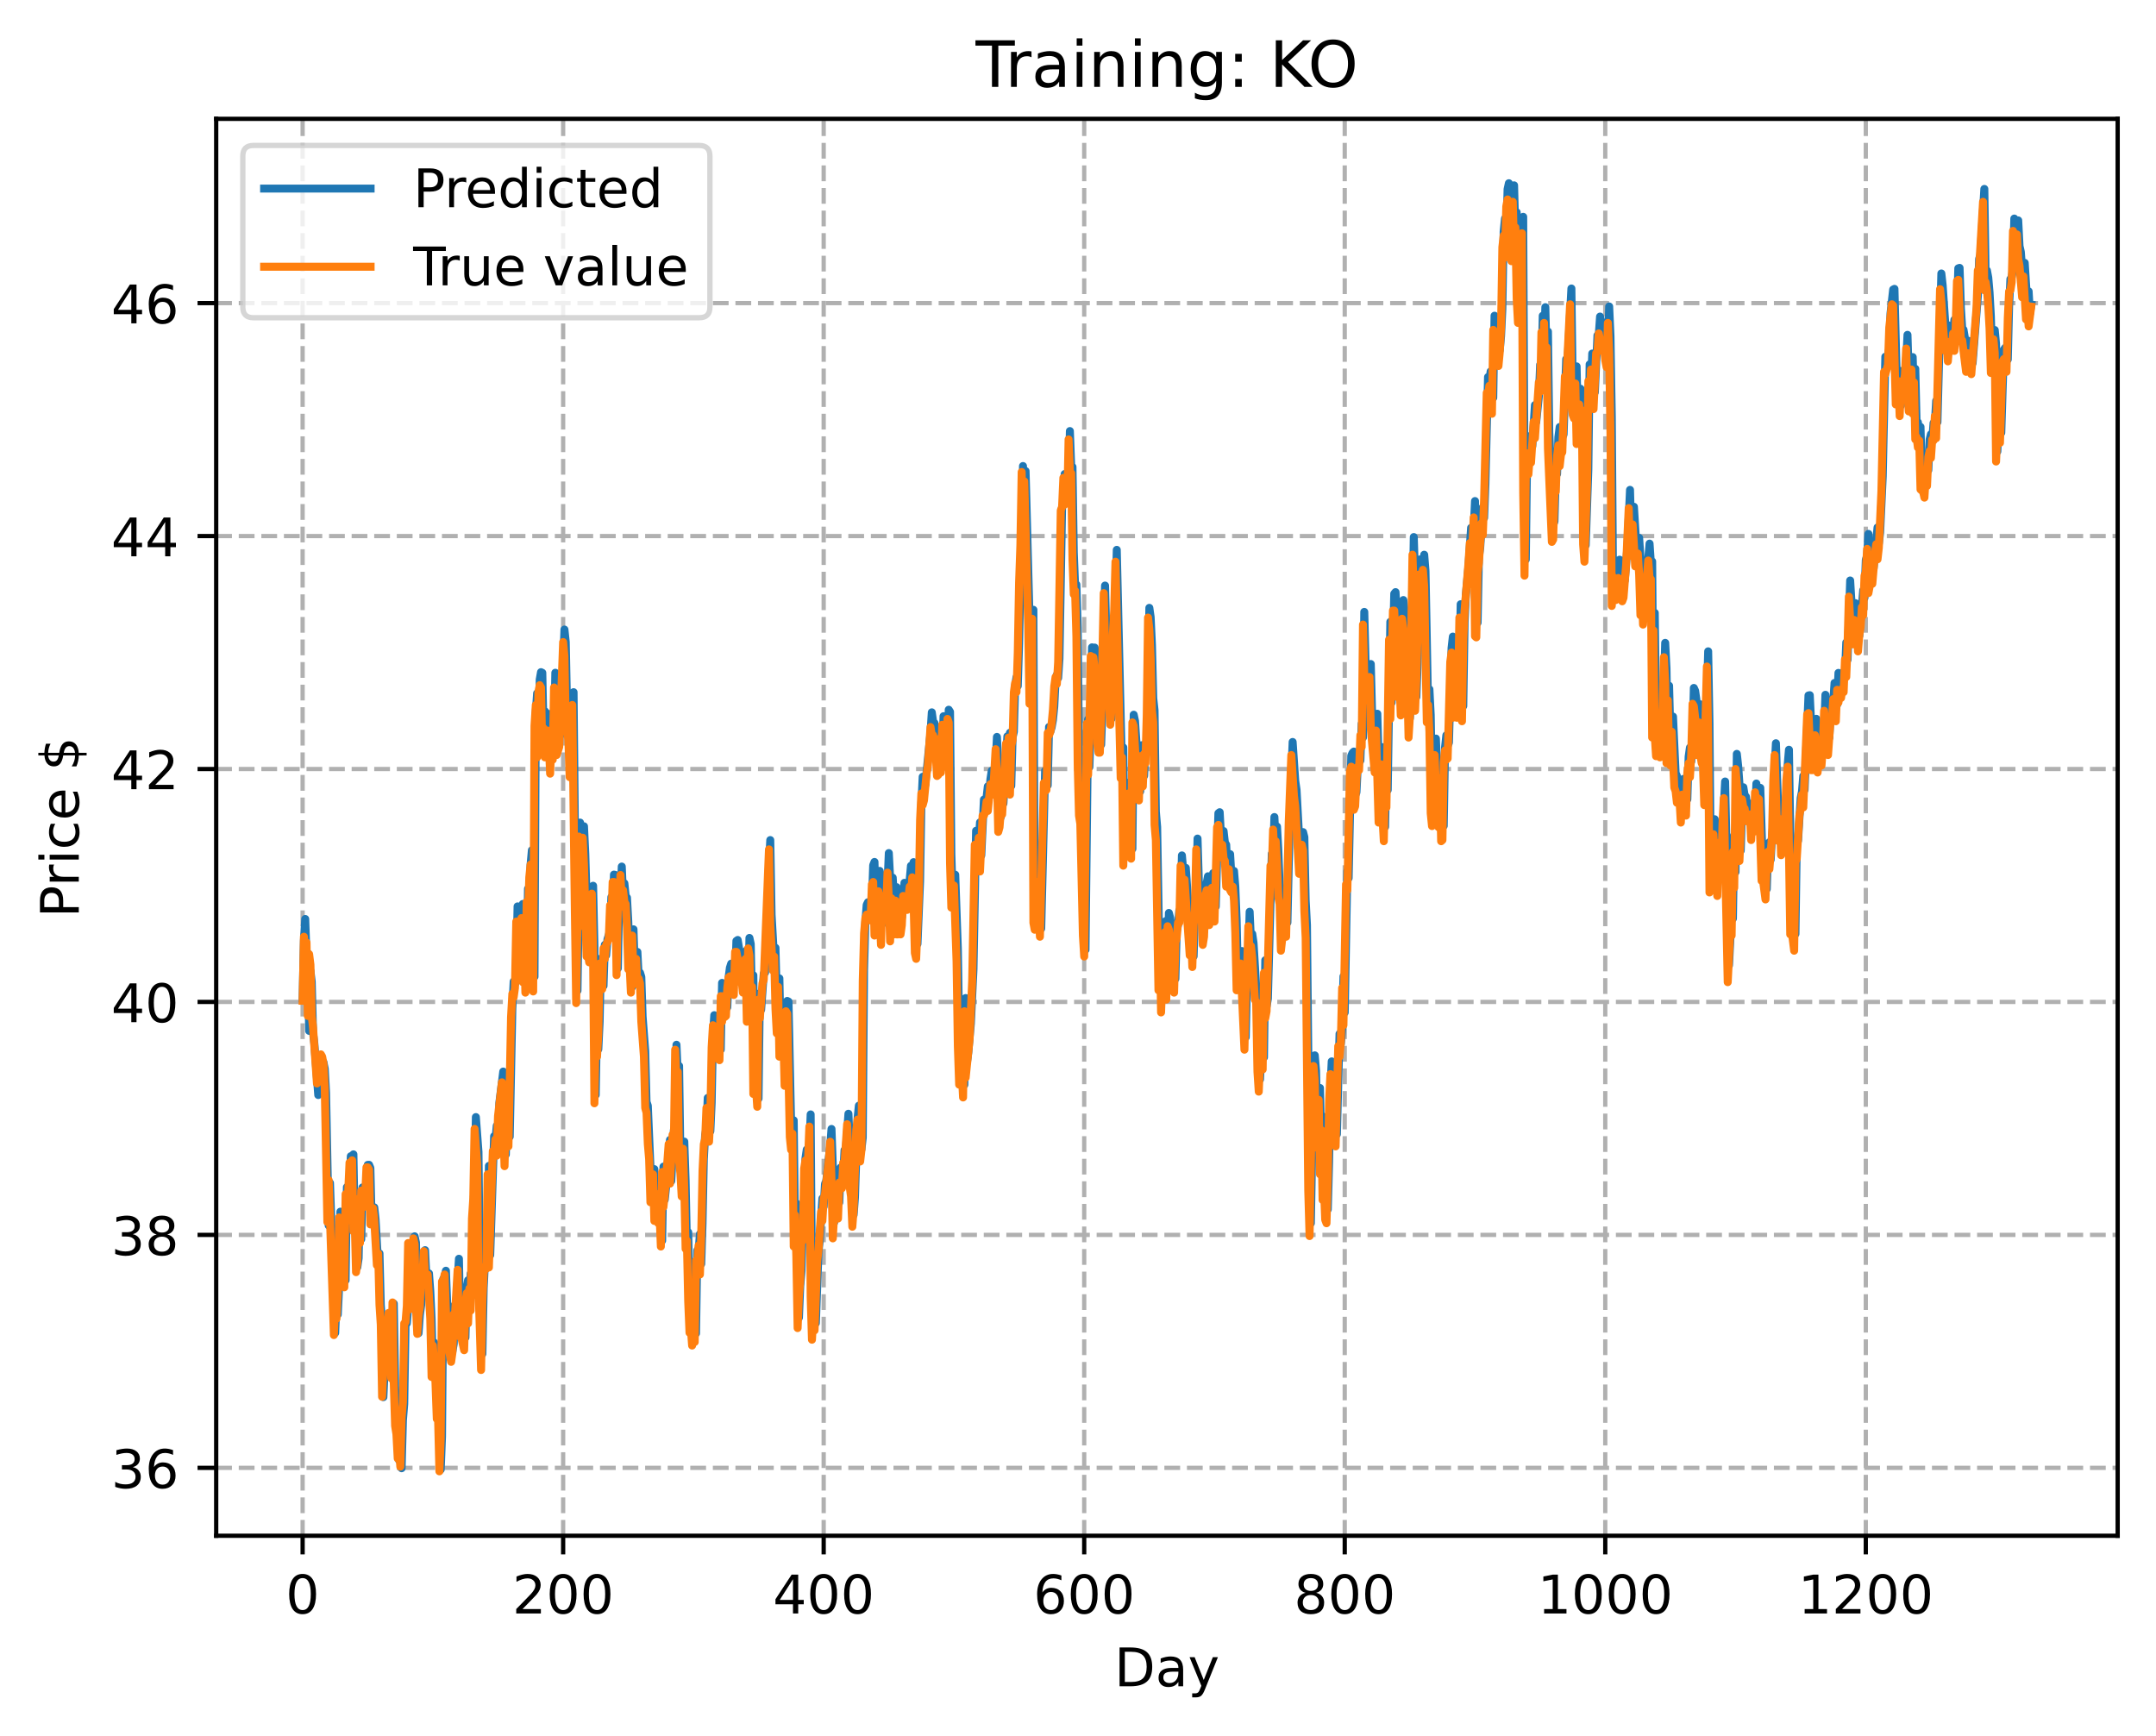 <?xml version="1.0" encoding="utf-8" standalone="no"?>
<!DOCTYPE svg PUBLIC "-//W3C//DTD SVG 1.1//EN"
  "http://www.w3.org/Graphics/SVG/1.1/DTD/svg11.dtd">
<!-- Created with matplotlib (https://matplotlib.org/) -->
<svg height="325.986pt" version="1.1" viewBox="0 0 404.923 325.986" width="404.923pt" xmlns="http://www.w3.org/2000/svg" xmlns:xlink="http://www.w3.org/1999/xlink">
 <defs>
  <style type="text/css">
*{stroke-linecap:butt;stroke-linejoin:round;}
  </style>
 </defs>
 <g id="figure_1">
  <g id="patch_1">
   <path d="M 0 325.986 
L 404.923 325.986 
L 404.923 0 
L 0 0 
z
" style="fill:#ffffff;"/>
  </g>
  <g id="axes_1">
   <g id="patch_2">
    <path d="M 40.603 288.43 
L 397.723 288.43 
L 397.723 22.318 
L 40.603 22.318 
z
" style="fill:#ffffff;"/>
   </g>
   <g id="matplotlib.axis_1">
    <g id="xtick_1">
     <g id="line2d_1">
      <path clip-path="url(#p7e6fa3e9a9)" d="M 56.836 288.43 
L 56.836 22.318 
" style="fill:none;stroke:#b0b0b0;stroke-dasharray:2.96,1.28;stroke-dashoffset:0;stroke-width:0.8;"/>
     </g>
     <g id="line2d_2">
      <defs>
       <path d="M 0 0 
L 0 3.5 
" id="m6bda1a2219" style="stroke:#000000;stroke-width:0.8;"/>
      </defs>
      <g>
       <use style="stroke:#000000;stroke-width:0.8;" x="56.836" xlink:href="#m6bda1a2219" y="288.43"/>
      </g>
     </g>
     <g id="text_1">
      <!-- 0 -->
      <defs>
       <path d="M 31.781 66.406 
Q 24.172 66.406 20.328 58.906 
Q 16.5 51.422 16.5 36.375 
Q 16.5 21.391 20.328 13.891 
Q 24.172 6.391 31.781 6.391 
Q 39.453 6.391 43.281 13.891 
Q 47.125 21.391 47.125 36.375 
Q 47.125 51.422 43.281 58.906 
Q 39.453 66.406 31.781 66.406 
z
M 31.781 74.219 
Q 44.047 74.219 50.516 64.516 
Q 56.984 54.828 56.984 36.375 
Q 56.984 17.969 50.516 8.266 
Q 44.047 -1.422 31.781 -1.422 
Q 19.531 -1.422 13.062 8.266 
Q 6.594 17.969 6.594 36.375 
Q 6.594 54.828 13.062 64.516 
Q 19.531 74.219 31.781 74.219 
z
" id="DejaVuSans-48"/>
      </defs>
      <g transform="translate(53.655 303.029)scale(0.1 -0.1)">
       <use xlink:href="#DejaVuSans-48"/>
      </g>
     </g>
    </g>
    <g id="xtick_2">
     <g id="line2d_3">
      <path clip-path="url(#p7e6fa3e9a9)" d="M 105.766 288.43 
L 105.766 22.318 
" style="fill:none;stroke:#b0b0b0;stroke-dasharray:2.96,1.28;stroke-dashoffset:0;stroke-width:0.8;"/>
     </g>
     <g id="line2d_4">
      <g>
       <use style="stroke:#000000;stroke-width:0.8;" x="105.766" xlink:href="#m6bda1a2219" y="288.43"/>
      </g>
     </g>
     <g id="text_2">
      <!-- 200 -->
      <defs>
       <path d="M 19.188 8.297 
L 53.609 8.297 
L 53.609 0 
L 7.328 0 
L 7.328 8.297 
Q 12.938 14.109 22.625 23.891 
Q 32.328 33.688 34.812 36.531 
Q 39.547 41.844 41.422 45.531 
Q 43.312 49.219 43.312 52.781 
Q 43.312 58.594 39.234 62.25 
Q 35.156 65.922 28.609 65.922 
Q 23.969 65.922 18.812 64.312 
Q 13.672 62.703 7.812 59.422 
L 7.812 69.391 
Q 13.766 71.781 18.938 73 
Q 24.125 74.219 28.422 74.219 
Q 39.75 74.219 46.484 68.547 
Q 53.219 62.891 53.219 53.422 
Q 53.219 48.922 51.531 44.891 
Q 49.859 40.875 45.406 35.406 
Q 44.188 33.984 37.641 27.219 
Q 31.109 20.453 19.188 8.297 
z
" id="DejaVuSans-50"/>
      </defs>
      <g transform="translate(96.223 303.029)scale(0.1 -0.1)">
       <use xlink:href="#DejaVuSans-50"/>
       <use x="63.623" xlink:href="#DejaVuSans-48"/>
       <use x="127.246" xlink:href="#DejaVuSans-48"/>
      </g>
     </g>
    </g>
    <g id="xtick_3">
     <g id="line2d_5">
      <path clip-path="url(#p7e6fa3e9a9)" d="M 154.697 288.43 
L 154.697 22.318 
" style="fill:none;stroke:#b0b0b0;stroke-dasharray:2.96,1.28;stroke-dashoffset:0;stroke-width:0.8;"/>
     </g>
     <g id="line2d_6">
      <g>
       <use style="stroke:#000000;stroke-width:0.8;" x="154.697" xlink:href="#m6bda1a2219" y="288.43"/>
      </g>
     </g>
     <g id="text_3">
      <!-- 400 -->
      <defs>
       <path d="M 37.797 64.312 
L 12.891 25.391 
L 37.797 25.391 
z
M 35.203 72.906 
L 47.609 72.906 
L 47.609 25.391 
L 58.016 25.391 
L 58.016 17.188 
L 47.609 17.188 
L 47.609 0 
L 37.797 0 
L 37.797 17.188 
L 4.891 17.188 
L 4.891 26.703 
z
" id="DejaVuSans-52"/>
      </defs>
      <g transform="translate(145.153 303.029)scale(0.1 -0.1)">
       <use xlink:href="#DejaVuSans-52"/>
       <use x="63.623" xlink:href="#DejaVuSans-48"/>
       <use x="127.246" xlink:href="#DejaVuSans-48"/>
      </g>
     </g>
    </g>
    <g id="xtick_4">
     <g id="line2d_7">
      <path clip-path="url(#p7e6fa3e9a9)" d="M 203.628 288.43 
L 203.628 22.318 
" style="fill:none;stroke:#b0b0b0;stroke-dasharray:2.96,1.28;stroke-dashoffset:0;stroke-width:0.8;"/>
     </g>
     <g id="line2d_8">
      <g>
       <use style="stroke:#000000;stroke-width:0.8;" x="203.628" xlink:href="#m6bda1a2219" y="288.43"/>
      </g>
     </g>
     <g id="text_4">
      <!-- 600 -->
      <defs>
       <path d="M 33.016 40.375 
Q 26.375 40.375 22.484 35.828 
Q 18.609 31.297 18.609 23.391 
Q 18.609 15.531 22.484 10.953 
Q 26.375 6.391 33.016 6.391 
Q 39.656 6.391 43.531 10.953 
Q 47.406 15.531 47.406 23.391 
Q 47.406 31.297 43.531 35.828 
Q 39.656 40.375 33.016 40.375 
z
M 52.594 71.297 
L 52.594 62.312 
Q 48.875 64.062 45.094 64.984 
Q 41.312 65.922 37.594 65.922 
Q 27.828 65.922 22.672 59.328 
Q 17.531 52.734 16.797 39.406 
Q 19.672 43.656 24.016 45.922 
Q 28.375 48.188 33.594 48.188 
Q 44.578 48.188 50.953 41.516 
Q 57.328 34.859 57.328 23.391 
Q 57.328 12.156 50.688 5.359 
Q 44.047 -1.422 33.016 -1.422 
Q 20.359 -1.422 13.672 8.266 
Q 6.984 17.969 6.984 36.375 
Q 6.984 53.656 15.188 63.938 
Q 23.391 74.219 37.203 74.219 
Q 40.922 74.219 44.703 73.484 
Q 48.484 72.75 52.594 71.297 
z
" id="DejaVuSans-54"/>
      </defs>
      <g transform="translate(194.084 303.029)scale(0.1 -0.1)">
       <use xlink:href="#DejaVuSans-54"/>
       <use x="63.623" xlink:href="#DejaVuSans-48"/>
       <use x="127.246" xlink:href="#DejaVuSans-48"/>
      </g>
     </g>
    </g>
    <g id="xtick_5">
     <g id="line2d_9">
      <path clip-path="url(#p7e6fa3e9a9)" d="M 252.558 288.43 
L 252.558 22.318 
" style="fill:none;stroke:#b0b0b0;stroke-dasharray:2.96,1.28;stroke-dashoffset:0;stroke-width:0.8;"/>
     </g>
     <g id="line2d_10">
      <g>
       <use style="stroke:#000000;stroke-width:0.8;" x="252.558" xlink:href="#m6bda1a2219" y="288.43"/>
      </g>
     </g>
     <g id="text_5">
      <!-- 800 -->
      <defs>
       <path d="M 31.781 34.625 
Q 24.75 34.625 20.719 30.859 
Q 16.703 27.094 16.703 20.516 
Q 16.703 13.922 20.719 10.156 
Q 24.75 6.391 31.781 6.391 
Q 38.812 6.391 42.859 10.172 
Q 46.922 13.969 46.922 20.516 
Q 46.922 27.094 42.891 30.859 
Q 38.875 34.625 31.781 34.625 
z
M 21.922 38.812 
Q 15.578 40.375 12.031 44.719 
Q 8.5 49.078 8.5 55.328 
Q 8.5 64.062 14.719 69.141 
Q 20.953 74.219 31.781 74.219 
Q 42.672 74.219 48.875 69.141 
Q 55.078 64.062 55.078 55.328 
Q 55.078 49.078 51.531 44.719 
Q 48 40.375 41.703 38.812 
Q 48.828 37.156 52.797 32.312 
Q 56.781 27.484 56.781 20.516 
Q 56.781 9.906 50.312 4.234 
Q 43.844 -1.422 31.781 -1.422 
Q 19.734 -1.422 13.25 4.234 
Q 6.781 9.906 6.781 20.516 
Q 6.781 27.484 10.781 32.312 
Q 14.797 37.156 21.922 38.812 
z
M 18.312 54.391 
Q 18.312 48.734 21.844 45.562 
Q 25.391 42.391 31.781 42.391 
Q 38.141 42.391 41.719 45.562 
Q 45.312 48.734 45.312 54.391 
Q 45.312 60.062 41.719 63.234 
Q 38.141 66.406 31.781 66.406 
Q 25.391 66.406 21.844 63.234 
Q 18.312 60.062 18.312 54.391 
z
" id="DejaVuSans-56"/>
      </defs>
      <g transform="translate(243.015 303.029)scale(0.1 -0.1)">
       <use xlink:href="#DejaVuSans-56"/>
       <use x="63.623" xlink:href="#DejaVuSans-48"/>
       <use x="127.246" xlink:href="#DejaVuSans-48"/>
      </g>
     </g>
    </g>
    <g id="xtick_6">
     <g id="line2d_11">
      <path clip-path="url(#p7e6fa3e9a9)" d="M 301.489 288.43 
L 301.489 22.318 
" style="fill:none;stroke:#b0b0b0;stroke-dasharray:2.96,1.28;stroke-dashoffset:0;stroke-width:0.8;"/>
     </g>
     <g id="line2d_12">
      <g>
       <use style="stroke:#000000;stroke-width:0.8;" x="301.489" xlink:href="#m6bda1a2219" y="288.43"/>
      </g>
     </g>
     <g id="text_6">
      <!-- 1000 -->
      <defs>
       <path d="M 12.406 8.297 
L 28.516 8.297 
L 28.516 63.922 
L 10.984 60.406 
L 10.984 69.391 
L 28.422 72.906 
L 38.281 72.906 
L 38.281 8.297 
L 54.391 8.297 
L 54.391 0 
L 12.406 0 
z
" id="DejaVuSans-49"/>
      </defs>
      <g transform="translate(288.764 303.029)scale(0.1 -0.1)">
       <use xlink:href="#DejaVuSans-49"/>
       <use x="63.623" xlink:href="#DejaVuSans-48"/>
       <use x="127.246" xlink:href="#DejaVuSans-48"/>
       <use x="190.869" xlink:href="#DejaVuSans-48"/>
      </g>
     </g>
    </g>
    <g id="xtick_7">
     <g id="line2d_13">
      <path clip-path="url(#p7e6fa3e9a9)" d="M 350.419 288.43 
L 350.419 22.318 
" style="fill:none;stroke:#b0b0b0;stroke-dasharray:2.96,1.28;stroke-dashoffset:0;stroke-width:0.8;"/>
     </g>
     <g id="line2d_14">
      <g>
       <use style="stroke:#000000;stroke-width:0.8;" x="350.419" xlink:href="#m6bda1a2219" y="288.43"/>
      </g>
     </g>
     <g id="text_7">
      <!-- 1200 -->
      <g transform="translate(337.694 303.029)scale(0.1 -0.1)">
       <use xlink:href="#DejaVuSans-49"/>
       <use x="63.623" xlink:href="#DejaVuSans-50"/>
       <use x="127.246" xlink:href="#DejaVuSans-48"/>
       <use x="190.869" xlink:href="#DejaVuSans-48"/>
      </g>
     </g>
    </g>
    <g id="text_8">
     <!-- Day -->
     <defs>
      <path d="M 19.672 64.797 
L 19.672 8.109 
L 31.594 8.109 
Q 46.688 8.109 53.688 14.938 
Q 60.688 21.781 60.688 36.531 
Q 60.688 51.172 53.688 57.984 
Q 46.688 64.797 31.594 64.797 
z
M 9.812 72.906 
L 30.078 72.906 
Q 51.266 72.906 61.172 64.094 
Q 71.094 55.281 71.094 36.531 
Q 71.094 17.672 61.125 8.828 
Q 51.172 0 30.078 0 
L 9.812 0 
z
" id="DejaVuSans-68"/>
      <path d="M 34.281 27.484 
Q 23.391 27.484 19.188 25 
Q 14.984 22.516 14.984 16.5 
Q 14.984 11.719 18.141 8.906 
Q 21.297 6.109 26.703 6.109 
Q 34.188 6.109 38.703 11.406 
Q 43.219 16.703 43.219 25.484 
L 43.219 27.484 
z
M 52.203 31.203 
L 52.203 0 
L 43.219 0 
L 43.219 8.297 
Q 40.141 3.328 35.547 0.953 
Q 30.953 -1.422 24.312 -1.422 
Q 15.922 -1.422 10.953 3.297 
Q 6 8.016 6 15.922 
Q 6 25.141 12.172 29.828 
Q 18.359 34.516 30.609 34.516 
L 43.219 34.516 
L 43.219 35.406 
Q 43.219 41.609 39.141 45 
Q 35.062 48.391 27.688 48.391 
Q 23 48.391 18.547 47.266 
Q 14.109 46.141 10.016 43.891 
L 10.016 52.203 
Q 14.938 54.109 19.578 55.047 
Q 24.219 56 28.609 56 
Q 40.484 56 46.344 49.844 
Q 52.203 43.703 52.203 31.203 
z
" id="DejaVuSans-97"/>
      <path d="M 32.172 -5.078 
Q 28.375 -14.844 24.75 -17.812 
Q 21.141 -20.797 15.094 -20.797 
L 7.906 -20.797 
L 7.906 -13.281 
L 13.188 -13.281 
Q 16.891 -13.281 18.938 -11.516 
Q 21 -9.766 23.484 -3.219 
L 25.094 0.875 
L 2.984 54.688 
L 12.5 54.688 
L 29.594 11.922 
L 46.688 54.688 
L 56.203 54.688 
z
" id="DejaVuSans-121"/>
     </defs>
     <g transform="translate(209.29 316.707)scale(0.1 -0.1)">
      <use xlink:href="#DejaVuSans-68"/>
      <use x="77.002" xlink:href="#DejaVuSans-97"/>
      <use x="138.281" xlink:href="#DejaVuSans-121"/>
     </g>
    </g>
   </g>
   <g id="matplotlib.axis_2">
    <g id="ytick_1">
     <g id="line2d_15">
      <path clip-path="url(#p7e6fa3e9a9)" d="M 40.603 275.678 
L 397.723 275.678 
" style="fill:none;stroke:#b0b0b0;stroke-dasharray:2.96,1.28;stroke-dashoffset:0;stroke-width:0.8;"/>
     </g>
     <g id="line2d_16">
      <defs>
       <path d="M 0 0 
L -3.5 0 
" id="mc0394d293f" style="stroke:#000000;stroke-width:0.8;"/>
      </defs>
      <g>
       <use style="stroke:#000000;stroke-width:0.8;" x="40.603" xlink:href="#mc0394d293f" y="275.678"/>
      </g>
     </g>
     <g id="text_9">
      <!-- 36 -->
      <defs>
       <path d="M 40.578 39.312 
Q 47.656 37.797 51.625 33 
Q 55.609 28.219 55.609 21.188 
Q 55.609 10.406 48.188 4.484 
Q 40.766 -1.422 27.094 -1.422 
Q 22.516 -1.422 17.656 -0.516 
Q 12.797 0.391 7.625 2.203 
L 7.625 11.719 
Q 11.719 9.328 16.594 8.109 
Q 21.484 6.891 26.812 6.891 
Q 36.078 6.891 40.938 10.547 
Q 45.797 14.203 45.797 21.188 
Q 45.797 27.641 41.281 31.266 
Q 36.766 34.906 28.719 34.906 
L 20.219 34.906 
L 20.219 43.016 
L 29.109 43.016 
Q 36.375 43.016 40.234 45.922 
Q 44.094 48.828 44.094 54.297 
Q 44.094 59.906 40.109 62.906 
Q 36.141 65.922 28.719 65.922 
Q 24.656 65.922 20.016 65.031 
Q 15.375 64.156 9.812 62.312 
L 9.812 71.094 
Q 15.438 72.656 20.344 73.438 
Q 25.25 74.219 29.594 74.219 
Q 40.828 74.219 47.359 69.109 
Q 53.906 64.016 53.906 55.328 
Q 53.906 49.266 50.438 45.094 
Q 46.969 40.922 40.578 39.312 
z
" id="DejaVuSans-51"/>
      </defs>
      <g transform="translate(20.878 279.477)scale(0.1 -0.1)">
       <use xlink:href="#DejaVuSans-51"/>
       <use x="63.623" xlink:href="#DejaVuSans-54"/>
      </g>
     </g>
    </g>
    <g id="ytick_2">
     <g id="line2d_17">
      <path clip-path="url(#p7e6fa3e9a9)" d="M 40.603 231.928 
L 397.723 231.928 
" style="fill:none;stroke:#b0b0b0;stroke-dasharray:2.96,1.28;stroke-dashoffset:0;stroke-width:0.8;"/>
     </g>
     <g id="line2d_18">
      <g>
       <use style="stroke:#000000;stroke-width:0.8;" x="40.603" xlink:href="#mc0394d293f" y="231.928"/>
      </g>
     </g>
     <g id="text_10">
      <!-- 38 -->
      <g transform="translate(20.878 235.727)scale(0.1 -0.1)">
       <use xlink:href="#DejaVuSans-51"/>
       <use x="63.623" xlink:href="#DejaVuSans-56"/>
      </g>
     </g>
    </g>
    <g id="ytick_3">
     <g id="line2d_19">
      <path clip-path="url(#p7e6fa3e9a9)" d="M 40.603 188.179 
L 397.723 188.179 
" style="fill:none;stroke:#b0b0b0;stroke-dasharray:2.96,1.28;stroke-dashoffset:0;stroke-width:0.8;"/>
     </g>
     <g id="line2d_20">
      <g>
       <use style="stroke:#000000;stroke-width:0.8;" x="40.603" xlink:href="#mc0394d293f" y="188.179"/>
      </g>
     </g>
     <g id="text_11">
      <!-- 40 -->
      <g transform="translate(20.878 191.978)scale(0.1 -0.1)">
       <use xlink:href="#DejaVuSans-52"/>
       <use x="63.623" xlink:href="#DejaVuSans-48"/>
      </g>
     </g>
    </g>
    <g id="ytick_4">
     <g id="line2d_21">
      <path clip-path="url(#p7e6fa3e9a9)" d="M 40.603 144.429 
L 397.723 144.429 
" style="fill:none;stroke:#b0b0b0;stroke-dasharray:2.96,1.28;stroke-dashoffset:0;stroke-width:0.8;"/>
     </g>
     <g id="line2d_22">
      <g>
       <use style="stroke:#000000;stroke-width:0.8;" x="40.603" xlink:href="#mc0394d293f" y="144.429"/>
      </g>
     </g>
     <g id="text_12">
      <!-- 42 -->
      <g transform="translate(20.878 148.228)scale(0.1 -0.1)">
       <use xlink:href="#DejaVuSans-52"/>
       <use x="63.623" xlink:href="#DejaVuSans-50"/>
      </g>
     </g>
    </g>
    <g id="ytick_5">
     <g id="line2d_23">
      <path clip-path="url(#p7e6fa3e9a9)" d="M 40.603 100.679 
L 397.723 100.679 
" style="fill:none;stroke:#b0b0b0;stroke-dasharray:2.96,1.28;stroke-dashoffset:0;stroke-width:0.8;"/>
     </g>
     <g id="line2d_24">
      <g>
       <use style="stroke:#000000;stroke-width:0.8;" x="40.603" xlink:href="#mc0394d293f" y="100.679"/>
      </g>
     </g>
     <g id="text_13">
      <!-- 44 -->
      <g transform="translate(20.878 104.479)scale(0.1 -0.1)">
       <use xlink:href="#DejaVuSans-52"/>
       <use x="63.623" xlink:href="#DejaVuSans-52"/>
      </g>
     </g>
    </g>
    <g id="ytick_6">
     <g id="line2d_25">
      <path clip-path="url(#p7e6fa3e9a9)" d="M 40.603 56.93 
L 397.723 56.93 
" style="fill:none;stroke:#b0b0b0;stroke-dasharray:2.96,1.28;stroke-dashoffset:0;stroke-width:0.8;"/>
     </g>
     <g id="line2d_26">
      <g>
       <use style="stroke:#000000;stroke-width:0.8;" x="40.603" xlink:href="#mc0394d293f" y="56.93"/>
      </g>
     </g>
     <g id="text_14">
      <!-- 46 -->
      <g transform="translate(20.878 60.729)scale(0.1 -0.1)">
       <use xlink:href="#DejaVuSans-52"/>
       <use x="63.623" xlink:href="#DejaVuSans-54"/>
      </g>
     </g>
    </g>
    <g id="text_15">
     <!-- Price $ -->
     <defs>
      <path d="M 19.672 64.797 
L 19.672 37.406 
L 32.078 37.406 
Q 38.969 37.406 42.719 40.969 
Q 46.484 44.531 46.484 51.125 
Q 46.484 57.672 42.719 61.234 
Q 38.969 64.797 32.078 64.797 
z
M 9.812 72.906 
L 32.078 72.906 
Q 44.344 72.906 50.609 67.359 
Q 56.891 61.812 56.891 51.125 
Q 56.891 40.328 50.609 34.812 
Q 44.344 29.297 32.078 29.297 
L 19.672 29.297 
L 19.672 0 
L 9.812 0 
z
" id="DejaVuSans-80"/>
      <path d="M 41.109 46.297 
Q 39.594 47.172 37.812 47.578 
Q 36.031 48 33.891 48 
Q 26.266 48 22.188 43.047 
Q 18.109 38.094 18.109 28.812 
L 18.109 0 
L 9.078 0 
L 9.078 54.688 
L 18.109 54.688 
L 18.109 46.188 
Q 20.953 51.172 25.484 53.578 
Q 30.031 56 36.531 56 
Q 37.453 56 38.578 55.875 
Q 39.703 55.766 41.062 55.516 
z
" id="DejaVuSans-114"/>
      <path d="M 9.422 54.688 
L 18.406 54.688 
L 18.406 0 
L 9.422 0 
z
M 9.422 75.984 
L 18.406 75.984 
L 18.406 64.594 
L 9.422 64.594 
z
" id="DejaVuSans-105"/>
      <path d="M 48.781 52.594 
L 48.781 44.188 
Q 44.969 46.297 41.141 47.344 
Q 37.312 48.391 33.406 48.391 
Q 24.656 48.391 19.812 42.844 
Q 14.984 37.312 14.984 27.297 
Q 14.984 17.281 19.812 11.734 
Q 24.656 6.203 33.406 6.203 
Q 37.312 6.203 41.141 7.25 
Q 44.969 8.297 48.781 10.406 
L 48.781 2.094 
Q 45.016 0.344 40.984 -0.531 
Q 36.969 -1.422 32.422 -1.422 
Q 20.062 -1.422 12.781 6.344 
Q 5.516 14.109 5.516 27.297 
Q 5.516 40.672 12.859 48.328 
Q 20.219 56 33.016 56 
Q 37.156 56 41.109 55.141 
Q 45.062 54.297 48.781 52.594 
z
" id="DejaVuSans-99"/>
      <path d="M 56.203 29.594 
L 56.203 25.203 
L 14.891 25.203 
Q 15.484 15.922 20.484 11.062 
Q 25.484 6.203 34.422 6.203 
Q 39.594 6.203 44.453 7.469 
Q 49.312 8.734 54.109 11.281 
L 54.109 2.781 
Q 49.266 0.734 44.188 -0.344 
Q 39.109 -1.422 33.891 -1.422 
Q 20.797 -1.422 13.156 6.188 
Q 5.516 13.812 5.516 26.812 
Q 5.516 40.234 12.766 48.109 
Q 20.016 56 32.328 56 
Q 43.359 56 49.781 48.891 
Q 56.203 41.797 56.203 29.594 
z
M 47.219 32.234 
Q 47.125 39.594 43.094 43.984 
Q 39.062 48.391 32.422 48.391 
Q 24.906 48.391 20.391 44.141 
Q 15.875 39.891 15.188 32.172 
z
" id="DejaVuSans-101"/>
      <path id="DejaVuSans-32"/>
      <path d="M 33.797 -14.703 
L 28.906 -14.703 
L 28.859 0 
Q 23.734 0.094 18.609 1.188 
Q 13.484 2.297 8.297 4.5 
L 8.297 13.281 
Q 13.281 10.156 18.375 8.562 
Q 23.484 6.984 28.906 6.938 
L 28.906 29.203 
Q 18.109 30.953 13.203 35.156 
Q 8.297 39.359 8.297 46.688 
Q 8.297 54.641 13.625 59.219 
Q 18.953 63.812 28.906 64.5 
L 28.906 75.984 
L 33.797 75.984 
L 33.797 64.656 
Q 38.328 64.453 42.578 63.688 
Q 46.828 62.938 50.875 61.625 
L 50.875 53.078 
Q 46.828 55.125 42.547 56.25 
Q 38.281 57.375 33.797 57.562 
L 33.797 36.719 
Q 44.875 35.016 50.094 30.609 
Q 55.328 26.219 55.328 18.609 
Q 55.328 10.359 49.781 5.594 
Q 44.234 0.828 33.797 0.094 
z
M 28.906 37.594 
L 28.906 57.625 
Q 23.25 56.984 20.266 54.391 
Q 17.281 51.812 17.281 47.516 
Q 17.281 43.312 20.031 40.969 
Q 22.797 38.625 28.906 37.594 
z
M 33.797 28.219 
L 33.797 7.078 
Q 39.984 7.906 43.141 10.594 
Q 46.297 13.281 46.297 17.672 
Q 46.297 21.969 43.281 24.5 
Q 40.281 27.047 33.797 28.219 
z
" id="DejaVuSans-36"/>
     </defs>
     <g transform="translate(14.798 172.342)rotate(-90)scale(0.1 -0.1)">
      <use xlink:href="#DejaVuSans-80"/>
      <use x="58.553" xlink:href="#DejaVuSans-114"/>
      <use x="99.666" xlink:href="#DejaVuSans-105"/>
      <use x="127.449" xlink:href="#DejaVuSans-99"/>
      <use x="182.43" xlink:href="#DejaVuSans-101"/>
      <use x="243.953" xlink:href="#DejaVuSans-32"/>
      <use x="275.74" xlink:href="#DejaVuSans-36"/>
     </g>
    </g>
   </g>
   <g id="line2d_27">
    <path clip-path="url(#p7e6fa3e9a9)" d="M 56.836 187.516 
L 57.081 176.682 
L 57.325 172.596 
L 57.57 179.621 
L 57.814 179.014 
L 58.059 193.609 
L 58.304 182.344 
L 58.548 184.389 
L 58.793 193.953 
L 59.038 195.982 
L 59.772 205.66 
L 60.016 203.604 
L 60.261 203.891 
L 60.506 199.319 
L 60.75 199.51 
L 60.995 200.735 
L 61.24 205.224 
L 61.729 230.154 
L 61.974 222.174 
L 62.708 243.561 
L 62.952 250.341 
L 63.197 244.498 
L 63.441 246.88 
L 63.686 241.685 
L 63.931 227.569 
L 64.42 238.121 
L 64.665 235.667 
L 64.909 240.458 
L 65.154 222.957 
L 65.399 227.994 
L 65.888 217.145 
L 66.133 219.367 
L 66.377 216.804 
L 66.622 230.2 
L 66.867 228.289 
L 67.111 237.999 
L 67.356 236.306 
L 67.601 224.271 
L 67.845 232.739 
L 68.09 223.014 
L 68.335 223.867 
L 68.579 226.111 
L 68.824 224.195 
L 69.069 218.779 
L 69.313 218.767 
L 69.558 219.36 
L 69.802 229.603 
L 70.047 229.248 
L 70.292 226.76 
L 70.536 228.993 
L 71.026 237.586 
L 71.27 235.409 
L 71.515 245.072 
L 71.76 248.728 
L 72.004 262.4 
L 72.494 251.881 
L 72.738 253.104 
L 73.228 246.761 
L 73.717 259.048 
L 73.962 244.839 
L 74.206 260.162 
L 74.451 267.962 
L 74.696 269.533 
L 74.94 274.232 
L 75.185 272.582 
L 75.429 275.752 
L 75.674 266.713 
L 75.919 263.659 
L 76.163 248.85 
L 76.408 248.534 
L 76.653 245.557 
L 76.897 233.788 
L 77.142 245.703 
L 77.387 244.482 
L 77.631 241.193 
L 77.876 232.197 
L 78.121 233.366 
L 78.365 245.311 
L 78.61 250.386 
L 78.855 246.967 
L 79.099 245.123 
L 79.344 238.116 
L 79.589 239.754 
L 79.833 234.798 
L 80.078 239.871 
L 80.323 240.228 
L 80.567 239.167 
L 80.812 242.502 
L 81.056 247.702 
L 81.301 258.302 
L 81.546 252.148 
L 82.035 259.184 
L 82.28 266.076 
L 82.524 266.296 
L 82.769 276.012 
L 83.014 269.825 
L 83.258 240.187 
L 83.503 239.925 
L 83.748 238.662 
L 84.237 251.395 
L 84.482 251.607 
L 84.971 253.818 
L 85.216 252.381 
L 85.46 245.03 
L 85.705 244.726 
L 86.194 236.413 
L 86.439 249.123 
L 86.684 248.707 
L 86.928 249.024 
L 87.417 251.197 
L 87.662 242.032 
L 87.907 240.442 
L 88.151 246.03 
L 88.396 239.199 
L 88.641 243.421 
L 88.885 226.567 
L 89.13 222.901 
L 89.375 209.804 
L 89.864 216.358 
L 90.109 239.427 
L 90.598 254.274 
L 90.843 241.871 
L 91.087 236.837 
L 91.332 235.883 
L 91.577 235.973 
L 91.821 218.968 
L 92.066 235.731 
L 92.8 213.392 
L 93.044 214.22 
L 93.289 211.439 
L 93.534 214.72 
L 93.778 207.161 
L 94.512 201.258 
L 95.002 216.837 
L 95.246 207.812 
L 95.491 211.947 
L 95.736 213.48 
L 96.225 189.42 
L 96.47 184.339 
L 96.714 184.853 
L 96.959 182.816 
L 97.204 170.234 
L 97.448 180.405 
L 97.693 175.974 
L 97.938 175.623 
L 98.182 169.78 
L 98.427 181.857 
L 98.672 173.482 
L 98.916 184.157 
L 99.161 166.932 
L 99.405 169.694 
L 99.65 162.389 
L 99.895 159.675 
L 100.139 161.55 
L 100.384 183.436 
L 100.629 133.819 
L 100.873 130.21 
L 101.118 139.364 
L 101.363 127.639 
L 101.607 126.24 
L 101.852 126.36 
L 102.097 138.335 
L 102.341 133.579 
L 102.586 139.544 
L 102.831 135.774 
L 103.075 134.087 
L 103.32 136.531 
L 103.565 142.461 
L 103.809 136.066 
L 104.054 139.708 
L 104.299 126.352 
L 104.788 139.011 
L 105.277 137.903 
L 106.011 118.237 
L 106.256 120.583 
L 106.5 133.009 
L 106.99 135.956 
L 107.234 143.247 
L 107.724 130.002 
L 107.968 155.137 
L 108.458 186.067 
L 108.947 154.493 
L 109.192 172.361 
L 109.436 168.083 
L 109.681 155.188 
L 109.926 160.352 
L 110.415 177.468 
L 110.66 177.305 
L 110.904 178.831 
L 111.393 166.36 
L 111.638 177.718 
L 111.883 205.647 
L 112.127 191.83 
L 112.372 197.065 
L 112.617 191.933 
L 112.861 180.024 
L 113.106 181.504 
L 113.351 185.158 
L 113.595 177.448 
L 113.84 179.418 
L 114.085 176.433 
L 114.574 174.83 
L 114.819 168.5 
L 115.063 172.096 
L 115.308 164.264 
L 115.553 164.322 
L 115.797 164.949 
L 116.042 181.866 
L 116.287 168.267 
L 116.531 169.068 
L 116.776 162.753 
L 117.02 168.423 
L 117.265 165.896 
L 117.51 168.262 
L 117.754 168.587 
L 117.999 173.104 
L 118.244 180.786 
L 118.488 180.112 
L 118.733 185.365 
L 118.978 174.541 
L 119.222 182.286 
L 119.712 178.782 
L 119.956 183.586 
L 120.201 182.688 
L 120.446 183.478 
L 120.69 190.934 
L 121.18 197.407 
L 121.424 206.948 
L 121.669 207.669 
L 122.403 224.946 
L 122.648 224.304 
L 122.892 219.578 
L 123.137 228.527 
L 123.381 227.883 
L 123.626 223.6 
L 123.871 228.459 
L 124.115 226.953 
L 124.36 233.004 
L 124.605 219.111 
L 124.849 225.317 
L 125.094 222.989 
L 125.339 218.962 
L 125.583 217.344 
L 125.828 214.083 
L 126.073 221.808 
L 126.562 212.259 
L 126.807 213.744 
L 127.051 196.22 
L 127.296 201.991 
L 127.541 200.19 
L 127.785 217.112 
L 128.03 219.014 
L 128.275 223.531 
L 128.519 214.409 
L 128.764 221.727 
L 129.008 233.634 
L 129.253 231.421 
L 129.498 242.992 
L 129.742 248.786 
L 129.987 248.202 
L 130.232 251.126 
L 130.476 246.305 
L 130.721 250.431 
L 130.966 234.831 
L 131.21 234.926 
L 131.455 231.776 
L 131.7 237.376 
L 131.944 229.738 
L 132.189 217.668 
L 132.434 213.165 
L 132.678 211.895 
L 132.923 206.203 
L 133.168 206.108 
L 133.412 212.463 
L 133.657 207.124 
L 133.902 194.508 
L 134.146 190.665 
L 134.391 194.673 
L 134.636 195.869 
L 134.88 195.116 
L 135.125 196.998 
L 135.369 197.135 
L 135.614 184.6 
L 135.859 190.212 
L 136.103 185.75 
L 136.348 189.229 
L 136.593 189.189 
L 136.837 183.602 
L 137.082 181.749 
L 137.327 180.99 
L 137.571 182.263 
L 137.816 182.749 
L 138.061 184.498 
L 138.305 176.714 
L 138.55 176.541 
L 138.795 178.064 
L 139.039 180.788 
L 139.284 182.253 
L 139.529 182.259 
L 139.773 184.578 
L 140.018 178.75 
L 140.263 178.454 
L 140.507 189.875 
L 140.752 176.157 
L 140.996 177.28 
L 141.241 189.449 
L 141.486 183.165 
L 141.73 204.119 
L 142.22 202.622 
L 142.464 206.328 
L 142.709 186.552 
L 142.954 189.63 
L 143.443 182.845 
L 143.688 182.666 
L 143.932 175.701 
L 144.177 171.959 
L 144.422 162.638 
L 144.666 157.777 
L 144.911 171.819 
L 145.4 180.438 
L 145.645 178.01 
L 145.89 187.885 
L 146.134 191.932 
L 146.379 183.749 
L 146.624 196.413 
L 147.113 191.393 
L 147.357 192.762 
L 147.602 201.987 
L 147.847 187.989 
L 148.091 188.113 
L 148.581 211.173 
L 148.825 213.405 
L 149.07 210.418 
L 149.315 231.976 
L 149.559 226.007 
L 149.804 233.645 
L 150.049 247.474 
L 150.293 241.513 
L 150.538 238.689 
L 150.783 229.477 
L 151.027 231.648 
L 151.272 217.576 
L 151.517 215.904 
L 151.761 218.677 
L 152.006 215.707 
L 152.251 209.3 
L 152.495 241.897 
L 152.74 249.516 
L 152.984 245.471 
L 153.229 248.5 
L 153.718 235.189 
L 153.963 232.898 
L 154.452 225.093 
L 154.697 226.609 
L 154.942 222.43 
L 155.186 221.765 
L 155.676 217.318 
L 155.92 215.324 
L 156.165 212.035 
L 156.41 218.949 
L 156.654 229.615 
L 156.899 225.137 
L 157.388 220.193 
L 157.633 225.842 
L 157.878 219.289 
L 158.122 219.822 
L 158.367 220.828 
L 158.612 216.016 
L 158.856 216.243 
L 159.345 209.177 
L 159.835 220.743 
L 160.079 222.496 
L 160.324 228.156 
L 160.569 224.922 
L 161.058 210.117 
L 161.303 207.654 
L 161.547 210.1 
L 161.792 215.847 
L 162.037 213.648 
L 162.281 182.183 
L 162.526 173.147 
L 162.771 169.955 
L 163.015 169.455 
L 163.26 170.155 
L 163.505 169.55 
L 163.749 169.755 
L 163.994 162.507 
L 164.239 161.885 
L 164.483 172.011 
L 164.728 167.597 
L 164.972 167.24 
L 165.217 163.567 
L 165.462 167.393 
L 165.706 173.515 
L 165.951 164.423 
L 166.196 168.285 
L 166.44 165.075 
L 166.685 166.075 
L 166.93 160.218 
L 167.174 164.907 
L 167.419 173.403 
L 167.664 164.835 
L 168.153 173.009 
L 168.398 166.623 
L 168.642 172.859 
L 168.887 172.844 
L 169.132 168.432 
L 169.376 172.298 
L 169.621 170.423 
L 169.866 165.806 
L 170.11 166.621 
L 170.355 166.644 
L 170.6 168.006 
L 171.089 162.605 
L 171.333 164.953 
L 171.578 161.923 
L 171.823 166.532 
L 172.067 176.199 
L 172.312 177.28 
L 172.801 165.547 
L 173.046 151.061 
L 173.291 145.889 
L 173.535 148.183 
L 173.78 147.375 
L 174.759 137.66 
L 175.003 133.786 
L 175.248 135.558 
L 175.493 135.771 
L 175.982 139.469 
L 176.227 144.087 
L 176.471 143.878 
L 176.716 137.412 
L 176.96 143.421 
L 177.205 134.514 
L 177.45 140.804 
L 177.694 140.163 
L 177.939 142.029 
L 178.184 133.298 
L 178.428 133.693 
L 178.673 160.37 
L 178.918 168.435 
L 179.162 164.562 
L 179.407 164.285 
L 179.896 178.261 
L 180.141 193.618 
L 180.386 201.325 
L 180.63 200.992 
L 180.875 198.933 
L 181.12 203.726 
L 181.364 187.448 
L 181.609 199.528 
L 181.854 197.701 
L 182.343 192.195 
L 182.832 182.03 
L 183.321 156.027 
L 183.566 158.009 
L 183.811 158.156 
L 184.055 154.451 
L 184.3 160.653 
L 184.789 150.171 
L 185.034 150.22 
L 185.279 149.859 
L 185.523 147.686 
L 185.768 149.565 
L 186.013 146.348 
L 186.257 144.744 
L 186.747 146.568 
L 186.991 143.418 
L 187.236 138.404 
L 187.481 143.31 
L 187.725 154.012 
L 187.97 153.402 
L 188.215 150.192 
L 188.459 150.903 
L 189.193 138.294 
L 189.438 146.076 
L 189.682 137.619 
L 189.927 147.599 
L 190.172 138.506 
L 190.416 137.418 
L 190.661 128.757 
L 190.906 127.184 
L 191.15 128.832 
L 191.395 120.976 
L 191.64 107.754 
L 191.884 101.218 
L 192.129 87.529 
L 192.374 102.268 
L 192.618 88.467 
L 193.352 115.863 
L 193.597 130.636 
L 194.086 114.53 
L 194.331 171.608 
L 194.575 173.368 
L 195.065 163.916 
L 195.554 174.399 
L 196.288 144.747 
L 196.533 147.211 
L 196.777 147.493 
L 197.022 136.532 
L 197.267 137.408 
L 197.511 136.592 
L 197.756 135.23 
L 198.001 132.747 
L 198.245 127.912 
L 198.49 126.727 
L 198.735 127.332 
L 198.979 123.701 
L 199.469 95.3 
L 199.713 94.489 
L 199.958 89.03 
L 200.203 93.989 
L 200.447 90.16 
L 200.692 93.499 
L 200.936 80.959 
L 201.181 87.663 
L 201.426 87.69 
L 201.67 103.76 
L 201.915 110.019 
L 202.16 109.783 
L 202.404 117.947 
L 202.649 142.396 
L 202.894 152.361 
L 203.138 153.375 
L 203.628 174.8 
L 203.872 178.384 
L 204.362 135.113 
L 204.606 144.07 
L 204.851 135.651 
L 205.096 121.58 
L 205.34 121.926 
L 205.585 121.62 
L 206.074 125.999 
L 206.319 137.786 
L 206.563 139.306 
L 206.808 139.857 
L 207.053 133.182 
L 207.542 109.978 
L 208.031 129.25 
L 208.276 129.397 
L 208.521 131.067 
L 208.765 134.957 
L 209.01 131.675 
L 209.255 117.776 
L 209.499 113.714 
L 209.744 103.271 
L 210.723 145.074 
L 210.967 140.375 
L 211.212 160.846 
L 211.457 151.389 
L 211.701 150.894 
L 211.946 149.352 
L 212.191 146.911 
L 212.68 159.423 
L 212.924 134.236 
L 213.169 135.395 
L 213.903 146.645 
L 214.148 148.625 
L 214.392 139.968 
L 214.882 145.697 
L 215.126 139.652 
L 215.371 141.442 
L 215.616 132.652 
L 215.86 114.163 
L 216.105 115.898 
L 216.35 121.156 
L 216.594 131.137 
L 216.839 133.413 
L 217.084 152.444 
L 217.328 155.328 
L 217.818 183.52 
L 218.062 173.096 
L 218.307 187.688 
L 218.796 174.807 
L 219.041 172.933 
L 219.285 185.363 
L 219.53 171.467 
L 219.775 172.403 
L 220.019 175.527 
L 220.264 176.311 
L 220.509 178.023 
L 220.753 183.833 
L 220.998 174.852 
L 221.243 173.746 
L 221.487 171.015 
L 221.732 171.137 
L 221.977 160.659 
L 222.466 166.397 
L 222.711 162.998 
L 223.689 177.614 
L 223.934 172.944 
L 224.179 179.603 
L 224.423 171.516 
L 224.668 168.96 
L 224.912 157.497 
L 225.157 165.641 
L 225.646 167.954 
L 225.891 169.061 
L 226.136 174.89 
L 226.38 173.102 
L 226.625 165.858 
L 226.87 164.576 
L 227.114 168.927 
L 227.359 171.138 
L 227.604 170.138 
L 227.848 163.985 
L 228.093 164.597 
L 228.338 170.261 
L 228.827 152.736 
L 229.072 152.542 
L 229.316 157.105 
L 229.561 156.951 
L 229.806 156.077 
L 230.05 158.246 
L 230.295 158.644 
L 230.539 163.768 
L 230.784 160.613 
L 231.029 160.416 
L 231.273 164.534 
L 231.518 164.452 
L 231.763 163.579 
L 232.007 166.521 
L 232.252 172.74 
L 232.497 183.839 
L 232.741 182.043 
L 232.986 181.369 
L 233.231 178.617 
L 233.965 194.811 
L 234.209 184.206 
L 234.454 179.984 
L 234.699 171.24 
L 234.943 176.784 
L 235.188 175.402 
L 235.433 177.125 
L 235.922 185.302 
L 236.167 185.831 
L 236.411 198.996 
L 236.656 202.708 
L 236.9 196.75 
L 237.145 197.14 
L 237.39 198.581 
L 237.634 180.341 
L 237.879 189.015 
L 238.124 187.582 
L 238.858 160.363 
L 239.102 161.469 
L 239.347 153.45 
L 239.592 158.437 
L 239.836 155.238 
L 240.081 159.567 
L 240.326 166.142 
L 240.57 166.866 
L 240.815 175.787 
L 241.06 173.716 
L 241.549 172.936 
L 241.794 173.263 
L 242.283 151.815 
L 242.772 139.353 
L 243.261 146.62 
L 243.506 148.324 
L 244.24 161.935 
L 244.729 156.281 
L 244.974 157.222 
L 245.219 169.077 
L 245.463 173.735 
L 245.953 221.505 
L 246.197 229.731 
L 246.687 202.07 
L 246.931 198.209 
L 247.176 201.141 
L 247.421 213.367 
L 247.665 210.146 
L 247.91 204.337 
L 248.155 218.241 
L 248.399 209.657 
L 248.644 222.884 
L 248.888 220.574 
L 249.133 226.649 
L 249.378 227.131 
L 249.622 218.273 
L 249.867 204.327 
L 250.112 199.343 
L 250.356 207.964 
L 250.601 203.674 
L 250.846 212.315 
L 251.09 213.018 
L 251.58 194.168 
L 251.824 196.143 
L 252.069 193.226 
L 252.314 183.388 
L 252.558 190.158 
L 253.048 163.594 
L 253.292 164.923 
L 253.782 141.928 
L 254.026 141.396 
L 254.271 141.157 
L 254.515 149.416 
L 254.76 148.818 
L 255.005 143.903 
L 255.249 141.662 
L 255.494 142.855 
L 255.739 135.929 
L 255.983 138.509 
L 256.228 114.924 
L 256.473 124.804 
L 256.717 129.243 
L 256.962 129.435 
L 257.451 124.712 
L 257.696 134.231 
L 258.43 141.952 
L 258.675 134.051 
L 259.164 151.384 
L 259.653 140.326 
L 259.898 150.382 
L 260.143 155.282 
L 260.387 142.198 
L 260.632 148.371 
L 261.121 116.784 
L 261.366 131.956 
L 261.855 111.509 
L 262.1 111.208 
L 262.344 115.574 
L 262.589 127.22 
L 262.834 121.428 
L 263.078 124.115 
L 263.323 131.022 
L 263.568 112.699 
L 263.812 114.643 
L 264.057 118.85 
L 264.302 126.742 
L 264.546 124.338 
L 264.791 134.918 
L 265.036 130.894 
L 265.525 100.866 
L 265.77 108.68 
L 266.014 130.887 
L 266.259 124.351 
L 266.748 105.056 
L 267.237 109.213 
L 267.482 104.187 
L 267.727 107.265 
L 268.216 132.953 
L 268.461 129.449 
L 268.705 134.297 
L 268.95 149.391 
L 269.195 152.024 
L 269.439 150.161 
L 269.684 138.714 
L 269.929 144.675 
L 270.173 143.892 
L 270.418 151.984 
L 270.663 142.974 
L 270.907 155.244 
L 271.152 155.108 
L 271.397 140.396 
L 271.641 138.093 
L 271.886 140.065 
L 272.131 139.479 
L 272.62 121.726 
L 272.864 119.565 
L 273.109 131.694 
L 273.354 125.431 
L 273.598 129.722 
L 273.843 132.007 
L 274.088 127.777 
L 274.332 113.482 
L 274.577 129.486 
L 274.822 132.602 
L 275.066 116.902 
L 275.311 111.648 
L 275.8 106.377 
L 276.29 99.132 
L 276.534 104.593 
L 277.024 94.105 
L 277.268 116.73 
L 277.513 116.949 
L 277.758 104.653 
L 278.002 102.854 
L 278.491 95.264 
L 278.736 97.252 
L 278.981 90.869 
L 279.47 70.804 
L 279.715 71.439 
L 279.959 69.759 
L 280.204 70.903 
L 280.449 74.706 
L 280.693 59.296 
L 280.938 62.881 
L 281.183 61.464 
L 281.427 64.774 
L 281.672 65.774 
L 281.917 63.112 
L 282.161 58 
L 282.406 43.485 
L 282.651 41.045 
L 282.895 45.377 
L 283.14 35.536 
L 283.385 34.414 
L 283.629 42.015 
L 283.874 38.312 
L 284.118 46.006 
L 284.363 34.809 
L 284.608 44.216 
L 284.852 39.866 
L 285.097 53.342 
L 285.342 57.836 
L 285.586 51.734 
L 285.831 49.222 
L 286.076 40.724 
L 286.32 89.704 
L 286.565 105.08 
L 286.81 85.677 
L 287.054 81.95 
L 287.299 86.224 
L 287.544 82.744 
L 287.788 83.776 
L 288.278 76.077 
L 288.522 79.254 
L 289.012 74.462 
L 289.256 68.509 
L 289.501 69.942 
L 289.746 59.301 
L 289.99 65.62 
L 290.235 57.691 
L 290.479 67.936 
L 290.724 62.266 
L 290.969 81.15 
L 291.703 98.595 
L 291.947 97.935 
L 292.192 89.179 
L 292.437 89.016 
L 292.681 82.103 
L 292.926 80.196 
L 293.171 84.495 
L 293.415 82.149 
L 293.66 81.609 
L 294.149 67.45 
L 294.394 68.294 
L 295.128 54.184 
L 295.373 72.88 
L 295.617 74.93 
L 295.862 75.482 
L 296.106 68.813 
L 296.351 80.062 
L 296.84 73.01 
L 297.085 78.606 
L 297.33 73.89 
L 297.574 99.144 
L 297.819 102.395 
L 298.308 88.134 
L 298.553 68.424 
L 298.798 73.129 
L 299.042 66.398 
L 299.532 73.664 
L 300.021 62.985 
L 300.266 62.935 
L 300.51 59.457 
L 301 61.617 
L 301.244 61.688 
L 301.489 61.604 
L 301.734 64.288 
L 301.978 65.729 
L 302.223 57.561 
L 302.467 63.114 
L 302.712 78.245 
L 302.957 110.671 
L 303.201 105.441 
L 303.446 105.427 
L 303.691 109.581 
L 303.935 107.796 
L 304.18 105.119 
L 304.425 108.01 
L 304.914 109.558 
L 305.159 109.033 
L 305.648 102.653 
L 306.137 92.004 
L 306.382 101.297 
L 306.627 95.914 
L 306.871 95.178 
L 307.361 103.099 
L 307.605 101.053 
L 307.85 101.012 
L 308.094 104.723 
L 308.339 112.424 
L 308.584 107.673 
L 308.828 114.368 
L 309.073 110.179 
L 309.318 111.533 
L 309.562 104.948 
L 309.807 102.099 
L 310.052 105.744 
L 310.296 105.436 
L 310.541 135.309 
L 310.786 115.105 
L 311.03 134.977 
L 311.275 138.464 
L 311.52 133.344 
L 311.764 138.415 
L 312.009 139.279 
L 312.498 129.815 
L 312.743 120.738 
L 312.988 125.54 
L 313.232 140.451 
L 313.477 128.786 
L 313.722 138.373 
L 313.966 140.849 
L 314.211 134.583 
L 314.7 145.181 
L 314.945 145.732 
L 315.189 147.898 
L 315.434 147.897 
L 315.679 147.416 
L 315.923 151.776 
L 316.168 146.292 
L 316.413 146.441 
L 316.902 150.135 
L 317.147 142.126 
L 317.391 140.408 
L 317.636 143.027 
L 317.881 138.936 
L 318.125 129.207 
L 318.37 129.758 
L 318.615 131.552 
L 318.859 138.683 
L 319.349 132.278 
L 319.593 138.66 
L 319.838 140.244 
L 320.082 141.092 
L 320.327 148.229 
L 320.572 131.227 
L 320.816 122.329 
L 321.061 135.923 
L 321.306 164.644 
L 321.55 162.889 
L 321.795 160.199 
L 322.04 153.863 
L 322.774 165.182 
L 323.018 155.402 
L 323.263 155.076 
L 323.508 160.568 
L 323.752 151.478 
L 323.997 146.779 
L 324.731 181.292 
L 325.22 171.519 
L 325.465 172.516 
L 325.71 156.858 
L 325.954 163.775 
L 326.199 141.591 
L 326.443 143.804 
L 326.688 147.233 
L 326.933 159.753 
L 327.177 151.733 
L 327.422 147.858 
L 327.667 149.384 
L 327.911 149.628 
L 328.156 151.604 
L 328.401 152.203 
L 328.645 150.932 
L 328.89 151.136 
L 329.135 155.961 
L 329.379 151.385 
L 329.624 154.366 
L 329.869 147.157 
L 330.113 150.473 
L 330.358 148.318 
L 330.603 147.972 
L 331.092 163.589 
L 331.337 163.04 
L 331.826 166.962 
L 332.07 159.415 
L 332.315 158.194 
L 332.56 161.461 
L 332.804 156.974 
L 333.049 154.565 
L 333.294 144.522 
L 333.538 139.589 
L 334.028 153.903 
L 334.272 155.001 
L 334.517 151.652 
L 334.762 157.461 
L 335.251 151.698 
L 335.496 151.129 
L 335.74 143.723 
L 335.985 140.814 
L 336.474 172.123 
L 336.719 171.182 
L 337.208 175.402 
L 337.453 158.665 
L 337.698 157.865 
L 338.187 149.877 
L 338.431 148.653 
L 338.676 145.743 
L 338.921 148.347 
L 339.655 130.616 
L 339.899 130.567 
L 340.389 140.917 
L 340.633 141.191 
L 340.878 140.682 
L 341.123 135.003 
L 341.367 141.038 
L 341.612 142.165 
L 342.101 136.395 
L 342.346 141.045 
L 342.591 137.513 
L 342.835 130.492 
L 343.08 133.134 
L 343.325 137.374 
L 343.569 138.552 
L 343.814 133.965 
L 344.058 131.548 
L 344.303 131.855 
L 344.548 128.266 
L 344.792 131.78 
L 345.037 132.357 
L 345.282 126.381 
L 345.526 128.563 
L 345.771 126.658 
L 346.016 127.743 
L 346.26 126.213 
L 346.505 126.755 
L 346.75 120.667 
L 346.994 123.905 
L 347.484 109.024 
L 347.973 117.337 
L 348.218 117.641 
L 348.462 113.28 
L 348.707 116.569 
L 348.952 114.641 
L 349.196 119.446 
L 349.93 110.861 
L 350.175 112.28 
L 350.419 105.16 
L 350.664 104.419 
L 350.909 100.274 
L 351.153 108.453 
L 351.398 107.185 
L 351.643 105.004 
L 351.887 106.746 
L 352.621 99.064 
L 352.866 102.108 
L 353.111 100.037 
L 353.6 89.463 
L 354.089 66.998 
L 354.334 67.607 
L 354.579 66.755 
L 354.823 65.474 
L 355.068 58.78 
L 355.557 54.38 
L 355.802 54.255 
L 356.291 73.525 
L 356.536 70.226 
L 356.78 69.659 
L 357.025 76.144 
L 357.27 69.992 
L 357.514 71.198 
L 358.004 68.063 
L 358.248 62.888 
L 358.493 71.187 
L 358.738 74.391 
L 359.227 67.065 
L 359.472 75.062 
L 359.716 69.263 
L 359.961 79.705 
L 360.206 79.312 
L 360.45 81.37 
L 360.695 80.172 
L 360.94 89.314 
L 361.429 89.584 
L 361.674 90.351 
L 361.918 86.657 
L 362.163 88.307 
L 362.407 82.546 
L 362.652 81.553 
L 362.897 82.83 
L 363.141 79.452 
L 363.386 79.702 
L 363.631 75.286 
L 363.875 79.289 
L 364.609 51.36 
L 364.854 53.573 
L 365.343 60.757 
L 365.588 63.146 
L 365.833 61.07 
L 366.077 64.897 
L 366.322 61.711 
L 366.567 62.733 
L 366.811 63.151 
L 367.056 60.062 
L 367.301 63.443 
L 367.545 59.041 
L 367.79 50.394 
L 368.034 50.314 
L 368.279 57.904 
L 368.524 61.715 
L 368.768 61.916 
L 369.258 64.828 
L 369.502 67.82 
L 369.747 64.02 
L 369.992 67.432 
L 370.236 66.912 
L 370.481 68.191 
L 371.46 55.626 
L 371.704 48.631 
L 371.949 47.827 
L 372.683 35.486 
L 372.928 52.191 
L 373.172 50.795 
L 373.417 52.112 
L 373.662 54.952 
L 373.906 59.406 
L 374.151 67.775 
L 374.395 66.035 
L 374.64 61.983 
L 374.885 64.632 
L 375.129 84.787 
L 375.374 78.845 
L 375.619 76.338 
L 375.863 81.281 
L 376.353 65.674 
L 376.597 65.322 
L 376.842 65.843 
L 377.087 67.512 
L 377.331 57.586 
L 377.576 52.419 
L 377.821 52.037 
L 378.065 50.541 
L 378.31 41.05 
L 378.799 45.841 
L 379.044 41.394 
L 379.289 46.222 
L 379.533 47.299 
L 380.022 53.621 
L 380.267 49.367 
L 380.756 57.22 
L 381.001 54.71 
L 381.246 58.886 
L 381.49 57.216 
L 381.49 57.216 
" style="fill:none;stroke:#1f77b4;stroke-linecap:square;stroke-width:1.5;"/>
   </g>
   <g id="line2d_28">
    <path clip-path="url(#p7e6fa3e9a9)" d="M 56.836 187.96 
L 57.081 175.929 
L 57.325 179.429 
L 57.57 177.022 
L 57.814 190.804 
L 58.059 179.21 
L 58.304 181.179 
L 58.548 190.804 
L 58.793 192.991 
L 59.527 203.491 
L 59.772 201.741 
L 60.016 202.397 
L 60.261 198.022 
L 60.506 198.46 
L 60.75 199.772 
L 60.995 204.366 
L 61.484 229.522 
L 61.729 221.647 
L 62.708 250.741 
L 62.952 245.053 
L 63.197 247.678 
L 63.441 242.647 
L 63.686 228.647 
L 64.175 239.366 
L 64.42 236.959 
L 64.665 241.772 
L 64.909 224.272 
L 65.154 229.303 
L 65.643 218.366 
L 65.888 220.553 
L 66.133 217.928 
L 66.377 231.272 
L 66.622 229.303 
L 66.867 238.928 
L 67.111 237.178 
L 67.356 225.147 
L 67.601 233.459 
L 67.845 223.616 
L 68.09 224.491 
L 68.335 226.678 
L 68.579 224.71 
L 68.824 219.241 
L 69.069 219.241 
L 69.313 219.678 
L 69.558 229.96 
L 69.802 229.522 
L 70.047 226.897 
L 70.292 229.085 
L 70.781 237.616 
L 71.026 235.428 
L 71.27 245.053 
L 71.515 248.772 
L 71.76 262.334 
L 72.249 251.834 
L 72.494 252.928 
L 72.983 246.584 
L 73.472 258.834 
L 73.717 244.616 
L 73.962 259.928 
L 74.206 267.803 
L 74.451 269.334 
L 74.696 273.928 
L 74.94 272.178 
L 75.185 275.459 
L 75.429 266.272 
L 75.674 263.428 
L 75.919 248.553 
L 76.163 248.334 
L 76.408 245.272 
L 76.653 233.459 
L 76.897 245.928 
L 77.142 244.616 
L 77.387 241.553 
L 77.631 232.584 
L 77.876 233.678 
L 78.121 245.491 
L 78.365 250.522 
L 78.61 247.022 
L 78.855 245.491 
L 79.099 238.272 
L 79.344 239.803 
L 79.589 234.991 
L 79.833 239.803 
L 80.078 240.678 
L 80.323 239.366 
L 80.812 247.678 
L 81.056 258.616 
L 81.301 252.709 
L 81.79 259.709 
L 82.035 266.49 
L 82.28 266.49 
L 82.524 276.334 
L 82.769 270.209 
L 83.014 240.678 
L 83.258 240.678 
L 83.503 239.366 
L 83.992 252.928 
L 84.237 253.147 
L 84.726 255.772 
L 84.971 254.022 
L 85.216 246.803 
L 85.46 246.803 
L 85.95 238.491 
L 86.194 250.959 
L 86.439 250.959 
L 86.684 251.397 
L 87.173 253.584 
L 87.417 244.616 
L 87.662 242.866 
L 87.907 248.553 
L 88.151 241.991 
L 88.396 246.147 
L 88.641 228.866 
L 88.885 225.147 
L 89.13 212.022 
L 89.619 218.585 
L 89.864 241.553 
L 90.353 257.303 
L 90.598 244.616 
L 90.843 239.147 
L 91.087 237.834 
L 91.332 238.272 
L 91.577 220.553 
L 91.821 238.053 
L 92.555 216.178 
L 92.8 216.616 
L 93.044 213.991 
L 93.289 217.053 
L 93.534 209.616 
L 94.268 203.272 
L 94.757 219.022 
L 95.002 209.616 
L 95.246 213.772 
L 95.491 215.303 
L 95.98 191.022 
L 96.225 186.647 
L 96.47 187.304 
L 96.714 185.554 
L 96.959 173.085 
L 97.204 183.366 
L 97.448 178.554 
L 97.693 178.335 
L 97.938 172.429 
L 98.182 184.46 
L 98.427 176.366 
L 98.672 186.429 
L 98.916 169.366 
L 99.161 172.647 
L 99.405 164.773 
L 99.65 162.366 
L 99.895 164.554 
L 100.139 186.21 
L 100.384 136.335 
L 100.629 132.398 
L 100.873 142.241 
L 101.118 129.992 
L 101.363 128.679 
L 101.607 129.117 
L 101.852 141.148 
L 102.097 136.773 
L 102.341 142.241 
L 102.831 137.21 
L 103.075 139.835 
L 103.32 145.304 
L 103.565 139.179 
L 103.809 142.679 
L 104.054 129.117 
L 104.543 141.804 
L 105.032 140.273 
L 105.766 120.585 
L 106.011 123.21 
L 106.256 136.117 
L 106.5 136.992 
L 106.745 138.96 
L 106.99 145.96 
L 107.479 132.398 
L 107.968 171.335 
L 108.213 188.397 
L 108.702 157.116 
L 108.947 173.96 
L 109.192 170.897 
L 109.436 157.335 
L 109.681 162.366 
L 110.17 179.647 
L 110.415 179.21 
L 110.66 180.741 
L 111.149 167.835 
L 111.393 179.21 
L 111.638 207.21 
L 111.883 193.429 
L 112.127 198.46 
L 112.372 194.304 
L 112.617 180.96 
L 112.861 182.491 
L 113.106 185.772 
L 113.351 178.116 
L 113.595 180.085 
L 113.84 177.46 
L 114.329 176.366 
L 114.574 170.022 
L 114.819 173.304 
L 115.063 165.648 
L 115.308 165.648 
L 115.553 166.085 
L 115.797 183.147 
L 116.042 169.804 
L 116.287 170.46 
L 116.531 164.335 
L 116.776 169.804 
L 117.02 167.179 
L 117.265 169.366 
L 117.51 169.804 
L 117.754 174.179 
L 117.999 182.054 
L 118.244 181.179 
L 118.488 186.429 
L 118.733 175.71 
L 118.978 183.366 
L 119.467 180.085 
L 119.712 184.897 
L 119.956 183.804 
L 120.201 184.679 
L 120.446 191.897 
L 120.935 198.46 
L 121.18 208.085 
L 121.424 208.96 
L 121.669 214.866 
L 121.914 217.71 
L 122.158 225.803 
L 122.403 225.147 
L 122.648 220.553 
L 122.892 229.303 
L 123.137 228.647 
L 123.381 224.272 
L 123.626 229.741 
L 123.871 227.991 
L 124.115 234.116 
L 124.36 220.116 
L 124.605 226.678 
L 124.849 224.272 
L 125.339 218.147 
L 125.583 214.866 
L 125.828 222.303 
L 126.317 213.116 
L 126.562 214.647 
L 126.807 197.147 
L 127.051 203.272 
L 127.296 201.303 
L 127.541 218.147 
L 127.785 220.335 
L 128.03 224.71 
L 128.275 215.741 
L 128.519 223.178 
L 128.764 234.553 
L 129.008 233.022 
L 129.253 244.397 
L 129.498 250.303 
L 129.742 249.428 
L 129.987 252.709 
L 130.232 247.678 
L 130.476 252.053 
L 130.721 236.741 
L 130.966 236.959 
L 131.21 233.897 
L 131.455 239.366 
L 131.7 231.928 
L 131.944 219.897 
L 132.189 214.866 
L 132.434 213.991 
L 132.678 208.085 
L 132.923 208.085 
L 133.168 214.428 
L 133.412 209.397 
L 133.657 196.71 
L 133.902 192.554 
L 134.146 196.491 
L 134.391 197.585 
L 134.636 196.71 
L 134.88 198.897 
L 135.125 199.116 
L 135.369 187.085 
L 135.614 191.897 
L 135.859 187.085 
L 136.103 191.022 
L 136.348 190.804 
L 136.593 185.554 
L 136.837 183.585 
L 137.082 183.366 
L 137.816 186.866 
L 138.061 178.772 
L 138.305 178.772 
L 138.55 180.085 
L 138.795 182.71 
L 139.039 184.022 
L 139.284 184.022 
L 139.529 186.429 
L 139.773 180.522 
L 140.018 180.085 
L 140.263 191.897 
L 140.507 178.116 
L 140.752 179.429 
L 140.996 191.46 
L 141.241 185.335 
L 141.486 205.46 
L 141.73 205.022 
L 141.975 204.147 
L 142.22 207.866 
L 142.464 187.741 
L 142.709 191.241 
L 143.198 184.679 
L 143.443 184.022 
L 144.422 159.523 
L 144.666 173.741 
L 145.156 182.272 
L 145.4 179.647 
L 145.645 189.491 
L 145.89 194.085 
L 146.134 185.335 
L 146.379 198.46 
L 146.624 194.96 
L 146.868 193.429 
L 147.113 194.522 
L 147.357 203.928 
L 147.602 189.929 
L 147.847 190.366 
L 148.336 213.553 
L 148.581 215.96 
L 148.825 212.897 
L 149.07 234.116 
L 149.315 228.21 
L 149.559 235.866 
L 149.804 249.428 
L 150.049 243.303 
L 150.293 240.459 
L 150.538 231.272 
L 150.783 233.022 
L 151.027 219.46 
L 151.272 217.928 
L 151.517 220.772 
L 151.761 217.71 
L 152.006 211.585 
L 152.251 243.522 
L 152.495 251.616 
L 152.74 247.241 
L 152.984 249.866 
L 153.474 236.959 
L 153.718 234.772 
L 154.208 227.553 
L 154.452 229.303 
L 154.697 225.147 
L 154.942 224.272 
L 155.431 219.897 
L 155.676 217.71 
L 155.92 214.428 
L 156.165 221.647 
L 156.41 232.584 
L 156.654 228.21 
L 157.144 223.178 
L 157.388 228.866 
L 157.633 222.085 
L 157.878 222.303 
L 158.122 223.178 
L 158.367 218.366 
L 158.612 218.585 
L 159.101 211.147 
L 159.59 222.96 
L 159.835 224.71 
L 160.079 230.397 
L 160.324 227.116 
L 160.813 212.241 
L 161.058 210.272 
L 161.303 212.46 
L 161.547 218.147 
L 161.792 215.96 
L 162.037 184.241 
L 162.281 175.272 
L 162.526 172.429 
L 162.771 171.772 
L 163.015 172.647 
L 163.26 172.21 
L 163.505 172.866 
L 163.749 166.085 
L 163.994 165.648 
L 164.239 175.71 
L 164.483 170.897 
L 164.728 171.116 
L 164.972 167.398 
L 165.462 177.46 
L 165.706 168.273 
L 165.951 172.21 
L 166.196 169.147 
L 166.44 170.241 
L 166.685 163.898 
L 166.93 168.71 
L 167.174 176.804 
L 167.419 168.71 
L 167.908 175.491 
L 168.153 169.147 
L 168.398 175.491 
L 168.642 175.491 
L 168.887 171.335 
L 169.132 175.491 
L 169.376 173.741 
L 169.621 168.273 
L 169.866 169.366 
L 170.11 168.929 
L 170.355 170.897 
L 170.844 166.523 
L 171.089 168.273 
L 171.333 164.773 
L 171.578 169.366 
L 171.823 178.991 
L 172.067 180.085 
L 172.557 168.054 
L 172.801 154.054 
L 173.046 149.023 
L 173.291 151.21 
L 173.535 150.335 
L 174.025 145.304 
L 174.269 143.773 
L 174.759 136.554 
L 175.003 138.085 
L 175.248 138.085 
L 175.493 139.398 
L 175.737 141.366 
L 175.982 145.741 
L 176.227 145.523 
L 176.471 138.741 
L 176.716 145.085 
L 176.96 136.117 
L 177.205 142.241 
L 177.45 141.804 
L 177.694 143.991 
L 177.939 135.023 
L 178.184 135.679 
L 178.428 162.148 
L 178.673 170.46 
L 178.918 166.96 
L 179.162 166.304 
L 179.652 180.522 
L 179.896 196.491 
L 180.141 203.71 
L 180.386 203.71 
L 180.63 201.303 
L 180.875 206.116 
L 181.12 189.929 
L 181.364 202.397 
L 182.098 195.179 
L 182.588 184.241 
L 183.077 158.648 
L 183.321 160.616 
L 183.566 160.835 
L 183.811 157.335 
L 184.055 163.679 
L 184.545 153.179 
L 184.789 153.179 
L 185.034 152.523 
L 185.279 150.554 
L 185.523 152.304 
L 186.013 147.273 
L 186.257 147.929 
L 186.502 149.241 
L 186.991 140.71 
L 187.236 145.523 
L 187.481 156.241 
L 187.725 155.366 
L 187.97 152.304 
L 188.215 152.96 
L 188.948 139.616 
L 189.193 146.835 
L 189.438 138.523 
L 189.682 149.241 
L 189.927 140.054 
L 190.172 138.96 
L 190.416 129.992 
L 190.661 128.242 
L 190.906 129.992 
L 191.15 122.554 
L 191.395 109.429 
L 191.64 102.429 
L 191.884 88.648 
L 192.129 103.523 
L 192.374 90.398 
L 193.108 117.523 
L 193.352 132.179 
L 193.842 116.21 
L 194.086 173.304 
L 194.331 174.616 
L 194.82 165.648 
L 195.309 175.929 
L 196.043 147.054 
L 196.288 148.585 
L 196.533 148.366 
L 196.777 137.648 
L 197.022 138.085 
L 197.267 137.429 
L 197.511 135.898 
L 197.756 133.273 
L 198.001 128.898 
L 198.245 127.148 
L 198.49 128.46 
L 198.735 124.304 
L 199.224 95.867 
L 199.469 95.211 
L 199.713 89.742 
L 199.958 94.773 
L 200.203 91.273 
L 200.447 94.336 
L 200.692 82.523 
L 200.936 88.648 
L 201.181 88.867 
L 201.426 105.054 
L 201.67 111.617 
L 201.915 110.96 
L 202.16 119.492 
L 202.404 143.554 
L 202.649 153.179 
L 202.894 154.71 
L 203.383 175.71 
L 203.628 179.647 
L 204.117 135.898 
L 204.362 145.523 
L 204.606 136.773 
L 204.851 123.21 
L 205.096 123.867 
L 205.34 123.429 
L 205.83 127.804 
L 206.074 139.616 
L 206.319 141.366 
L 206.563 141.366 
L 206.808 134.367 
L 207.297 111.398 
L 207.787 130.429 
L 208.031 130.648 
L 208.276 132.179 
L 208.521 136.117 
L 208.765 132.835 
L 209.01 119.054 
L 209.255 114.679 
L 209.499 105.492 
L 210.478 146.179 
L 210.723 142.241 
L 210.967 162.585 
L 211.212 153.398 
L 211.701 151.429 
L 211.946 149.023 
L 212.435 161.273 
L 212.68 135.679 
L 212.924 136.335 
L 213.658 148.585 
L 213.903 150.335 
L 214.148 142.023 
L 214.637 147.71 
L 214.882 141.585 
L 215.126 143.335 
L 215.371 134.367 
L 215.616 115.992 
L 215.86 118.179 
L 216.105 123.648 
L 216.35 133.492 
L 216.594 135.679 
L 216.839 154.929 
L 217.084 157.773 
L 217.573 185.991 
L 217.818 175.71 
L 218.062 190.147 
L 218.551 177.022 
L 218.796 175.054 
L 219.041 187.741 
L 219.285 173.96 
L 219.53 174.616 
L 219.775 177.897 
L 220.019 178.335 
L 220.264 180.522 
L 220.509 186.429 
L 220.753 177.022 
L 220.998 176.147 
L 221.243 173.304 
L 221.487 173.304 
L 221.732 162.585 
L 222.221 168.71 
L 222.466 165.21 
L 223.445 179.429 
L 223.689 175.054 
L 223.934 181.616 
L 224.179 173.741 
L 224.423 171.116 
L 224.668 159.523 
L 224.912 167.398 
L 225.646 171.335 
L 225.891 177.46 
L 226.136 175.929 
L 226.38 168.273 
L 226.625 167.179 
L 226.87 171.772 
L 227.114 173.741 
L 227.359 172.866 
L 227.604 166.741 
L 227.848 167.616 
L 228.093 173.085 
L 228.582 155.366 
L 228.827 154.929 
L 229.072 159.304 
L 229.316 159.523 
L 229.561 158.648 
L 229.806 161.273 
L 230.05 161.71 
L 230.295 166.523 
L 230.539 163.679 
L 230.784 163.241 
L 231.029 167.179 
L 231.273 167.616 
L 231.518 166.523 
L 231.763 169.147 
L 232.007 175.272 
L 232.252 185.991 
L 232.741 183.804 
L 232.986 180.96 
L 233.72 197.147 
L 233.965 186.429 
L 234.209 182.272 
L 234.454 173.96 
L 234.699 179.429 
L 234.943 177.679 
L 235.188 179.866 
L 235.677 187.741 
L 235.922 188.179 
L 236.167 201.303 
L 236.411 205.022 
L 236.656 199.116 
L 236.9 199.335 
L 237.145 200.866 
L 237.39 182.71 
L 237.634 191.241 
L 237.879 189.929 
L 238.613 162.585 
L 238.858 163.46 
L 239.102 155.804 
L 239.347 160.835 
L 239.592 157.991 
L 239.836 162.148 
L 240.081 168.491 
L 240.326 169.804 
L 240.57 178.554 
L 240.815 176.366 
L 241.06 176.147 
L 241.304 175.272 
L 241.549 175.929 
L 242.038 154.491 
L 242.527 141.804 
L 243.017 149.46 
L 243.261 151.429 
L 243.995 164.116 
L 244.485 158.648 
L 244.729 159.741 
L 244.974 171.116 
L 245.219 176.147 
L 245.708 223.616 
L 245.953 232.147 
L 246.442 204.147 
L 246.687 200.21 
L 246.931 203.053 
L 247.176 215.522 
L 247.421 212.241 
L 247.665 206.553 
L 247.91 220.553 
L 248.155 212.241 
L 248.399 225.366 
L 248.644 222.741 
L 248.888 229.085 
L 249.133 229.741 
L 249.378 220.991 
L 249.622 206.772 
L 249.867 201.741 
L 250.112 210.491 
L 250.356 205.897 
L 250.601 214.647 
L 250.846 215.303 
L 251.335 196.491 
L 251.58 198.46 
L 251.824 195.616 
L 252.069 185.554 
L 252.314 192.554 
L 252.803 166.085 
L 253.048 167.179 
L 253.537 144.866 
L 253.782 143.991 
L 254.026 144.429 
L 254.271 152.085 
L 254.515 151.429 
L 254.76 146.179 
L 255.005 143.991 
L 255.249 144.648 
L 255.494 138.085 
L 255.739 140.273 
L 255.983 117.304 
L 256.228 127.148 
L 256.473 131.523 
L 256.717 131.085 
L 256.962 128.46 
L 257.207 127.148 
L 257.451 136.773 
L 258.185 145.085 
L 258.43 137.21 
L 258.919 154.491 
L 259.409 143.554 
L 259.653 153.616 
L 259.898 157.991 
L 260.143 145.304 
L 260.387 151.648 
L 260.876 120.148 
L 261.121 135.023 
L 261.61 114.679 
L 261.855 114.679 
L 262.1 119.273 
L 262.344 130.867 
L 262.589 124.96 
L 262.834 127.585 
L 263.078 134.367 
L 263.323 116.21 
L 263.568 118.179 
L 263.812 122.335 
L 264.057 129.992 
L 264.302 127.804 
L 264.546 138.523 
L 264.791 134.585 
L 265.28 104.179 
L 265.525 111.835 
L 265.77 133.492 
L 266.014 127.367 
L 266.503 107.898 
L 266.748 110.742 
L 266.993 111.835 
L 267.237 107.023 
L 267.482 110.085 
L 267.971 135.679 
L 268.216 132.398 
L 268.461 137.429 
L 268.705 152.741 
L 268.95 155.148 
L 269.195 153.616 
L 269.439 141.804 
L 269.684 147.71 
L 269.929 147.054 
L 270.173 155.366 
L 270.418 146.179 
L 270.663 157.991 
L 270.907 157.773 
L 271.152 143.116 
L 271.397 140.929 
L 271.641 142.679 
L 271.886 142.46 
L 272.375 124.304 
L 272.62 122.554 
L 272.864 134.804 
L 273.109 128.679 
L 273.354 132.835 
L 273.598 134.804 
L 273.843 130.21 
L 274.088 115.992 
L 274.332 132.398 
L 274.577 135.46 
L 274.822 120.148 
L 275.066 114.679 
L 275.8 105.711 
L 276.045 101.992 
L 276.29 107.46 
L 276.779 97.179 
L 277.024 119.492 
L 277.268 119.71 
L 277.513 107.46 
L 277.758 105.711 
L 278.247 98.273 
L 278.491 100.461 
L 278.736 93.679 
L 279.225 73.773 
L 279.47 74.43 
L 279.715 72.461 
L 279.959 73.555 
L 280.204 77.711 
L 280.449 61.961 
L 280.693 65.68 
L 280.938 64.148 
L 281.183 67.867 
L 281.427 68.742 
L 281.672 66.117 
L 281.917 61.305 
L 282.161 46.43 
L 282.406 44.242 
L 282.651 48.398 
L 282.895 38.774 
L 283.14 37.461 
L 283.385 45.336 
L 283.629 41.399 
L 283.874 49.055 
L 284.118 37.899 
L 284.363 47.305 
L 284.608 42.711 
L 284.852 56.055 
L 285.097 60.648 
L 285.342 54.742 
L 285.586 52.117 
L 285.831 43.805 
L 286.076 92.586 
L 286.32 108.117 
L 286.565 88.867 
L 286.81 85.148 
L 287.054 89.086 
L 287.299 85.804 
L 287.544 86.898 
L 288.033 79.242 
L 288.278 82.304 
L 289.012 71.805 
L 289.256 73.555 
L 289.501 62.398 
L 289.746 68.742 
L 289.99 60.648 
L 290.235 71.148 
L 290.479 65.242 
L 290.724 84.273 
L 291.458 101.773 
L 291.703 101.336 
L 291.947 92.586 
L 292.192 92.367 
L 292.437 85.586 
L 292.681 83.617 
L 292.926 87.554 
L 293.171 85.367 
L 293.415 84.929 
L 293.905 70.711 
L 294.149 71.805 
L 294.883 57.148 
L 295.128 76.18 
L 295.373 77.929 
L 295.617 78.586 
L 295.862 72.023 
L 296.106 83.398 
L 296.596 75.961 
L 296.84 81.867 
L 297.085 77.054 
L 297.33 102.211 
L 297.574 105.492 
L 298.064 91.054 
L 298.308 71.586 
L 298.553 76.18 
L 298.798 69.398 
L 299.287 76.836 
L 299.776 66.336 
L 300.021 66.117 
L 300.266 62.617 
L 300.755 65.023 
L 301.244 65.023 
L 301.489 67.648 
L 301.734 68.961 
L 301.978 60.648 
L 302.223 66.336 
L 302.467 81.429 
L 302.712 113.804 
L 302.957 108.335 
L 303.201 108.773 
L 303.446 112.71 
L 303.935 108.554 
L 304.18 111.398 
L 304.669 112.929 
L 304.914 112.273 
L 305.403 106.148 
L 305.893 95.429 
L 306.137 104.398 
L 306.382 99.367 
L 306.627 98.492 
L 307.116 106.367 
L 307.361 103.961 
L 307.605 103.961 
L 307.85 107.898 
L 308.094 115.554 
L 308.339 110.742 
L 308.584 117.304 
L 308.828 113.148 
L 309.073 114.898 
L 309.318 108.117 
L 309.562 105.273 
L 309.807 108.554 
L 310.052 108.773 
L 310.296 138.523 
L 310.541 118.398 
L 310.786 138.304 
L 311.03 142.023 
L 311.275 136.554 
L 311.52 141.366 
L 311.764 142.241 
L 312.254 132.835 
L 312.498 123.429 
L 312.743 128.242 
L 312.988 143.335 
L 313.232 131.523 
L 313.477 141.148 
L 313.722 143.773 
L 313.966 137.429 
L 314.455 147.929 
L 314.7 148.585 
L 314.945 150.773 
L 315.189 150.335 
L 315.434 150.335 
L 315.679 154.491 
L 315.923 149.241 
L 316.168 149.679 
L 316.657 153.179 
L 316.902 145.085 
L 317.147 143.335 
L 317.391 145.96 
L 317.636 141.585 
L 317.881 132.179 
L 318.125 132.617 
L 318.37 134.804 
L 318.615 141.804 
L 318.859 139.398 
L 319.104 135.679 
L 319.349 141.804 
L 319.593 143.335 
L 319.838 143.773 
L 320.082 151.21 
L 320.327 134.367 
L 320.572 125.179 
L 320.816 138.523 
L 321.061 167.616 
L 321.306 165.648 
L 321.55 162.585 
L 321.795 156.679 
L 322.529 168.273 
L 322.774 158.429 
L 323.018 158.21 
L 323.263 163.679 
L 323.508 154.71 
L 323.752 149.898 
L 324.486 184.46 
L 324.976 174.616 
L 325.22 175.71 
L 325.465 159.96 
L 325.71 166.741 
L 325.954 144.429 
L 326.443 149.679 
L 326.688 161.71 
L 327.177 150.116 
L 327.422 151.648 
L 327.667 151.866 
L 327.911 153.835 
L 328.156 154.273 
L 328.401 153.179 
L 328.645 152.96 
L 328.89 157.773 
L 329.135 153.179 
L 329.379 156.241 
L 329.624 148.804 
L 329.869 152.085 
L 330.113 149.898 
L 330.358 150.116 
L 330.847 165.429 
L 331.092 165.21 
L 331.581 168.929 
L 331.826 161.491 
L 332.07 159.96 
L 332.315 163.241 
L 332.804 156.898 
L 333.049 146.616 
L 333.294 141.804 
L 333.783 156.46 
L 334.028 157.991 
L 334.272 153.835 
L 334.517 160.616 
L 335.006 154.491 
L 335.251 154.054 
L 335.496 146.616 
L 335.74 143.991 
L 336.23 175.491 
L 336.474 174.616 
L 336.964 178.554 
L 337.208 161.929 
L 337.453 161.273 
L 337.942 153.179 
L 338.187 151.866 
L 338.431 149.241 
L 338.676 151.648 
L 339.41 134.148 
L 339.655 133.929 
L 340.144 144.648 
L 340.389 144.648 
L 340.633 143.773 
L 340.878 138.085 
L 341.123 143.773 
L 341.367 145.085 
L 341.857 138.96 
L 342.101 143.773 
L 342.346 140.491 
L 342.591 133.492 
L 342.835 136.117 
L 343.08 140.71 
L 343.325 141.804 
L 343.814 135.023 
L 344.058 135.242 
L 344.303 131.304 
L 344.548 134.804 
L 344.792 135.46 
L 345.037 129.554 
L 345.282 131.96 
L 345.526 129.773 
L 345.771 131.085 
L 346.016 129.335 
L 346.26 129.992 
L 346.505 123.867 
L 346.75 127.148 
L 346.994 121.023 
L 347.239 112.054 
L 347.728 120.585 
L 347.973 121.023 
L 348.218 116.429 
L 348.462 120.148 
L 348.707 117.304 
L 348.952 122.335 
L 349.196 119.273 
L 349.441 117.742 
L 349.686 114.023 
L 349.93 115.554 
L 350.175 108.117 
L 350.419 107.46 
L 350.664 103.086 
L 350.909 111.398 
L 351.153 110.085 
L 351.398 107.898 
L 351.643 109.648 
L 352.132 103.961 
L 352.377 102.211 
L 352.621 105.054 
L 352.866 102.867 
L 353.355 92.148 
L 353.845 69.836 
L 354.089 70.273 
L 354.579 68.523 
L 354.823 61.523 
L 355.313 57.148 
L 355.557 57.367 
L 356.046 75.961 
L 356.291 71.805 
L 356.536 71.586 
L 356.78 78.148 
L 357.025 72.242 
L 357.27 73.336 
L 357.759 70.492 
L 358.004 65.461 
L 358.248 73.992 
L 358.493 77.273 
L 358.982 69.398 
L 359.227 77.711 
L 359.472 71.805 
L 359.716 82.523 
L 359.961 82.086 
L 360.206 84.054 
L 360.45 82.742 
L 360.695 91.929 
L 361.184 92.367 
L 361.429 93.461 
L 361.674 89.523 
L 361.918 91.273 
L 362.163 85.804 
L 362.407 84.711 
L 362.652 86.023 
L 362.897 82.523 
L 363.141 82.742 
L 363.386 78.148 
L 363.631 82.304 
L 364.365 54.305 
L 364.609 56.711 
L 365.099 63.492 
L 365.343 65.898 
L 365.588 64.148 
L 365.833 67.867 
L 366.077 64.805 
L 366.322 65.68 
L 366.567 65.898 
L 366.811 62.617 
L 367.056 65.898 
L 367.301 61.305 
L 367.545 52.773 
L 367.79 52.555 
L 368.279 64.148 
L 368.524 63.93 
L 369.258 69.836 
L 369.502 66.336 
L 369.747 69.617 
L 369.992 68.961 
L 370.236 70.273 
L 371.215 57.805 
L 371.46 50.805 
L 371.704 50.367 
L 372.438 37.899 
L 372.683 54.523 
L 372.928 52.992 
L 373.172 54.523 
L 373.417 57.367 
L 373.662 61.742 
L 373.906 70.055 
L 374.151 68.086 
L 374.395 63.711 
L 374.64 66.336 
L 374.885 86.679 
L 375.129 80.773 
L 375.374 78.586 
L 375.619 83.179 
L 376.108 67.867 
L 376.353 67.43 
L 376.597 68.086 
L 376.842 69.836 
L 377.087 59.773 
L 377.331 54.742 
L 377.576 54.523 
L 377.821 52.992 
L 378.065 43.367 
L 378.555 48.18 
L 378.799 44.024 
L 379.044 48.617 
L 379.289 49.93 
L 379.778 55.836 
L 380.022 51.898 
L 380.512 59.992 
L 380.756 57.367 
L 381.001 61.305 
L 381.49 57.586 
L 381.49 57.586 
" style="fill:none;stroke:#ff7f0e;stroke-linecap:square;stroke-width:1.5;"/>
   </g>
   <g id="patch_3">
    <path d="M 40.603 288.43 
L 40.603 22.318 
" style="fill:none;stroke:#000000;stroke-linecap:square;stroke-linejoin:miter;stroke-width:0.8;"/>
   </g>
   <g id="patch_4">
    <path d="M 397.723 288.43 
L 397.723 22.318 
" style="fill:none;stroke:#000000;stroke-linecap:square;stroke-linejoin:miter;stroke-width:0.8;"/>
   </g>
   <g id="patch_5">
    <path d="M 40.603 288.43 
L 397.723 288.43 
" style="fill:none;stroke:#000000;stroke-linecap:square;stroke-linejoin:miter;stroke-width:0.8;"/>
   </g>
   <g id="patch_6">
    <path d="M 40.603 22.318 
L 397.723 22.318 
" style="fill:none;stroke:#000000;stroke-linecap:square;stroke-linejoin:miter;stroke-width:0.8;"/>
   </g>
   <g id="text_16">
    <!-- Training: KO -->
    <defs>
     <path d="M -0.297 72.906 
L 61.375 72.906 
L 61.375 64.594 
L 35.5 64.594 
L 35.5 0 
L 25.594 0 
L 25.594 64.594 
L -0.297 64.594 
z
" id="DejaVuSans-84"/>
     <path d="M 54.891 33.016 
L 54.891 0 
L 45.906 0 
L 45.906 32.719 
Q 45.906 40.484 42.875 44.328 
Q 39.844 48.188 33.797 48.188 
Q 26.516 48.188 22.312 43.547 
Q 18.109 38.922 18.109 30.906 
L 18.109 0 
L 9.078 0 
L 9.078 54.688 
L 18.109 54.688 
L 18.109 46.188 
Q 21.344 51.125 25.703 53.562 
Q 30.078 56 35.797 56 
Q 45.219 56 50.047 50.172 
Q 54.891 44.344 54.891 33.016 
z
" id="DejaVuSans-110"/>
     <path d="M 45.406 27.984 
Q 45.406 37.75 41.375 43.109 
Q 37.359 48.484 30.078 48.484 
Q 22.859 48.484 18.828 43.109 
Q 14.797 37.75 14.797 27.984 
Q 14.797 18.266 18.828 12.891 
Q 22.859 7.516 30.078 7.516 
Q 37.359 7.516 41.375 12.891 
Q 45.406 18.266 45.406 27.984 
z
M 54.391 6.781 
Q 54.391 -7.172 48.188 -13.984 
Q 42 -20.797 29.203 -20.797 
Q 24.469 -20.797 20.266 -20.094 
Q 16.062 -19.391 12.109 -17.922 
L 12.109 -9.188 
Q 16.062 -11.328 19.922 -12.344 
Q 23.781 -13.375 27.781 -13.375 
Q 36.625 -13.375 41.016 -8.766 
Q 45.406 -4.156 45.406 5.172 
L 45.406 9.625 
Q 42.625 4.781 38.281 2.391 
Q 33.938 0 27.875 0 
Q 17.828 0 11.672 7.656 
Q 5.516 15.328 5.516 27.984 
Q 5.516 40.672 11.672 48.328 
Q 17.828 56 27.875 56 
Q 33.938 56 38.281 53.609 
Q 42.625 51.219 45.406 46.391 
L 45.406 54.688 
L 54.391 54.688 
z
" id="DejaVuSans-103"/>
     <path d="M 11.719 12.406 
L 22.016 12.406 
L 22.016 0 
L 11.719 0 
z
M 11.719 51.703 
L 22.016 51.703 
L 22.016 39.312 
L 11.719 39.312 
z
" id="DejaVuSans-58"/>
     <path d="M 9.812 72.906 
L 19.672 72.906 
L 19.672 42.094 
L 52.391 72.906 
L 65.094 72.906 
L 28.906 38.922 
L 67.672 0 
L 54.688 0 
L 19.672 35.109 
L 19.672 0 
L 9.812 0 
z
" id="DejaVuSans-75"/>
     <path d="M 39.406 66.219 
Q 28.656 66.219 22.328 58.203 
Q 16.016 50.203 16.016 36.375 
Q 16.016 22.609 22.328 14.594 
Q 28.656 6.594 39.406 6.594 
Q 50.141 6.594 56.422 14.594 
Q 62.703 22.609 62.703 36.375 
Q 62.703 50.203 56.422 58.203 
Q 50.141 66.219 39.406 66.219 
z
M 39.406 74.219 
Q 54.734 74.219 63.906 63.938 
Q 73.094 53.656 73.094 36.375 
Q 73.094 19.141 63.906 8.859 
Q 54.734 -1.422 39.406 -1.422 
Q 24.031 -1.422 14.812 8.828 
Q 5.609 19.094 5.609 36.375 
Q 5.609 53.656 14.812 63.938 
Q 24.031 74.219 39.406 74.219 
z
" id="DejaVuSans-79"/>
    </defs>
    <g transform="translate(183.236 16.318)scale(0.12 -0.12)">
     <use xlink:href="#DejaVuSans-84"/>
     <use x="46.334" xlink:href="#DejaVuSans-114"/>
     <use x="87.447" xlink:href="#DejaVuSans-97"/>
     <use x="148.727" xlink:href="#DejaVuSans-105"/>
     <use x="176.51" xlink:href="#DejaVuSans-110"/>
     <use x="239.889" xlink:href="#DejaVuSans-105"/>
     <use x="267.672" xlink:href="#DejaVuSans-110"/>
     <use x="331.051" xlink:href="#DejaVuSans-103"/>
     <use x="394.527" xlink:href="#DejaVuSans-58"/>
     <use x="428.219" xlink:href="#DejaVuSans-32"/>
     <use x="460.006" xlink:href="#DejaVuSans-75"/>
     <use x="520.082" xlink:href="#DejaVuSans-79"/>
    </g>
   </g>
   <g id="legend_1">
    <g id="patch_7">
     <path d="M 47.603 59.674 
L 131.331 59.674 
Q 133.331 59.674 133.331 57.674 
L 133.331 29.318 
Q 133.331 27.318 131.331 27.318 
L 47.603 27.318 
Q 45.603 27.318 45.603 29.318 
L 45.603 57.674 
Q 45.603 59.674 47.603 59.674 
z
" style="fill:#ffffff;opacity:0.8;stroke:#cccccc;stroke-linejoin:miter;"/>
    </g>
    <g id="line2d_29">
     <path d="M 49.603 35.417 
L 69.603 35.417 
" style="fill:none;stroke:#1f77b4;stroke-linecap:square;stroke-width:1.5;"/>
    </g>
    <g id="line2d_30"/>
    <g id="text_17">
     <!-- Predicted -->
     <defs>
      <path d="M 45.406 46.391 
L 45.406 75.984 
L 54.391 75.984 
L 54.391 0 
L 45.406 0 
L 45.406 8.203 
Q 42.578 3.328 38.25 0.953 
Q 33.938 -1.422 27.875 -1.422 
Q 17.969 -1.422 11.734 6.484 
Q 5.516 14.406 5.516 27.297 
Q 5.516 40.188 11.734 48.094 
Q 17.969 56 27.875 56 
Q 33.938 56 38.25 53.625 
Q 42.578 51.266 45.406 46.391 
z
M 14.797 27.297 
Q 14.797 17.391 18.875 11.75 
Q 22.953 6.109 30.078 6.109 
Q 37.203 6.109 41.297 11.75 
Q 45.406 17.391 45.406 27.297 
Q 45.406 37.203 41.297 42.844 
Q 37.203 48.484 30.078 48.484 
Q 22.953 48.484 18.875 42.844 
Q 14.797 37.203 14.797 27.297 
z
" id="DejaVuSans-100"/>
      <path d="M 18.312 70.219 
L 18.312 54.688 
L 36.812 54.688 
L 36.812 47.703 
L 18.312 47.703 
L 18.312 18.016 
Q 18.312 11.328 20.141 9.422 
Q 21.969 7.516 27.594 7.516 
L 36.812 7.516 
L 36.812 0 
L 27.594 0 
Q 17.188 0 13.234 3.875 
Q 9.281 7.766 9.281 18.016 
L 9.281 47.703 
L 2.688 47.703 
L 2.688 54.688 
L 9.281 54.688 
L 9.281 70.219 
z
" id="DejaVuSans-116"/>
     </defs>
     <g transform="translate(77.603 38.917)scale(0.1 -0.1)">
      <use xlink:href="#DejaVuSans-80"/>
      <use x="58.553" xlink:href="#DejaVuSans-114"/>
      <use x="97.416" xlink:href="#DejaVuSans-101"/>
      <use x="158.939" xlink:href="#DejaVuSans-100"/>
      <use x="222.416" xlink:href="#DejaVuSans-105"/>
      <use x="250.199" xlink:href="#DejaVuSans-99"/>
      <use x="305.18" xlink:href="#DejaVuSans-116"/>
      <use x="344.389" xlink:href="#DejaVuSans-101"/>
      <use x="405.912" xlink:href="#DejaVuSans-100"/>
     </g>
    </g>
    <g id="line2d_31">
     <path d="M 49.603 50.095 
L 69.603 50.095 
" style="fill:none;stroke:#ff7f0e;stroke-linecap:square;stroke-width:1.5;"/>
    </g>
    <g id="line2d_32"/>
    <g id="text_18">
     <!-- True value -->
     <defs>
      <path d="M 8.5 21.578 
L 8.5 54.688 
L 17.484 54.688 
L 17.484 21.922 
Q 17.484 14.156 20.5 10.266 
Q 23.531 6.391 29.594 6.391 
Q 36.859 6.391 41.078 11.031 
Q 45.312 15.672 45.312 23.688 
L 45.312 54.688 
L 54.297 54.688 
L 54.297 0 
L 45.312 0 
L 45.312 8.406 
Q 42.047 3.422 37.719 1 
Q 33.406 -1.422 27.688 -1.422 
Q 18.266 -1.422 13.375 4.438 
Q 8.5 10.297 8.5 21.578 
z
M 31.109 56 
z
" id="DejaVuSans-117"/>
      <path d="M 2.984 54.688 
L 12.5 54.688 
L 29.594 8.797 
L 46.688 54.688 
L 56.203 54.688 
L 35.688 0 
L 23.484 0 
z
" id="DejaVuSans-118"/>
      <path d="M 9.422 75.984 
L 18.406 75.984 
L 18.406 0 
L 9.422 0 
z
" id="DejaVuSans-108"/>
     </defs>
     <g transform="translate(77.603 53.595)scale(0.1 -0.1)">
      <use xlink:href="#DejaVuSans-84"/>
      <use x="46.334" xlink:href="#DejaVuSans-114"/>
      <use x="87.447" xlink:href="#DejaVuSans-117"/>
      <use x="150.826" xlink:href="#DejaVuSans-101"/>
      <use x="212.35" xlink:href="#DejaVuSans-32"/>
      <use x="244.137" xlink:href="#DejaVuSans-118"/>
      <use x="303.316" xlink:href="#DejaVuSans-97"/>
      <use x="364.596" xlink:href="#DejaVuSans-108"/>
      <use x="392.379" xlink:href="#DejaVuSans-117"/>
      <use x="455.758" xlink:href="#DejaVuSans-101"/>
     </g>
    </g>
   </g>
  </g>
 </g>
 <defs>
  <clipPath id="p7e6fa3e9a9">
   <rect height="266.112" width="357.12" x="40.603" y="22.318"/>
  </clipPath>
 </defs>
</svg>
